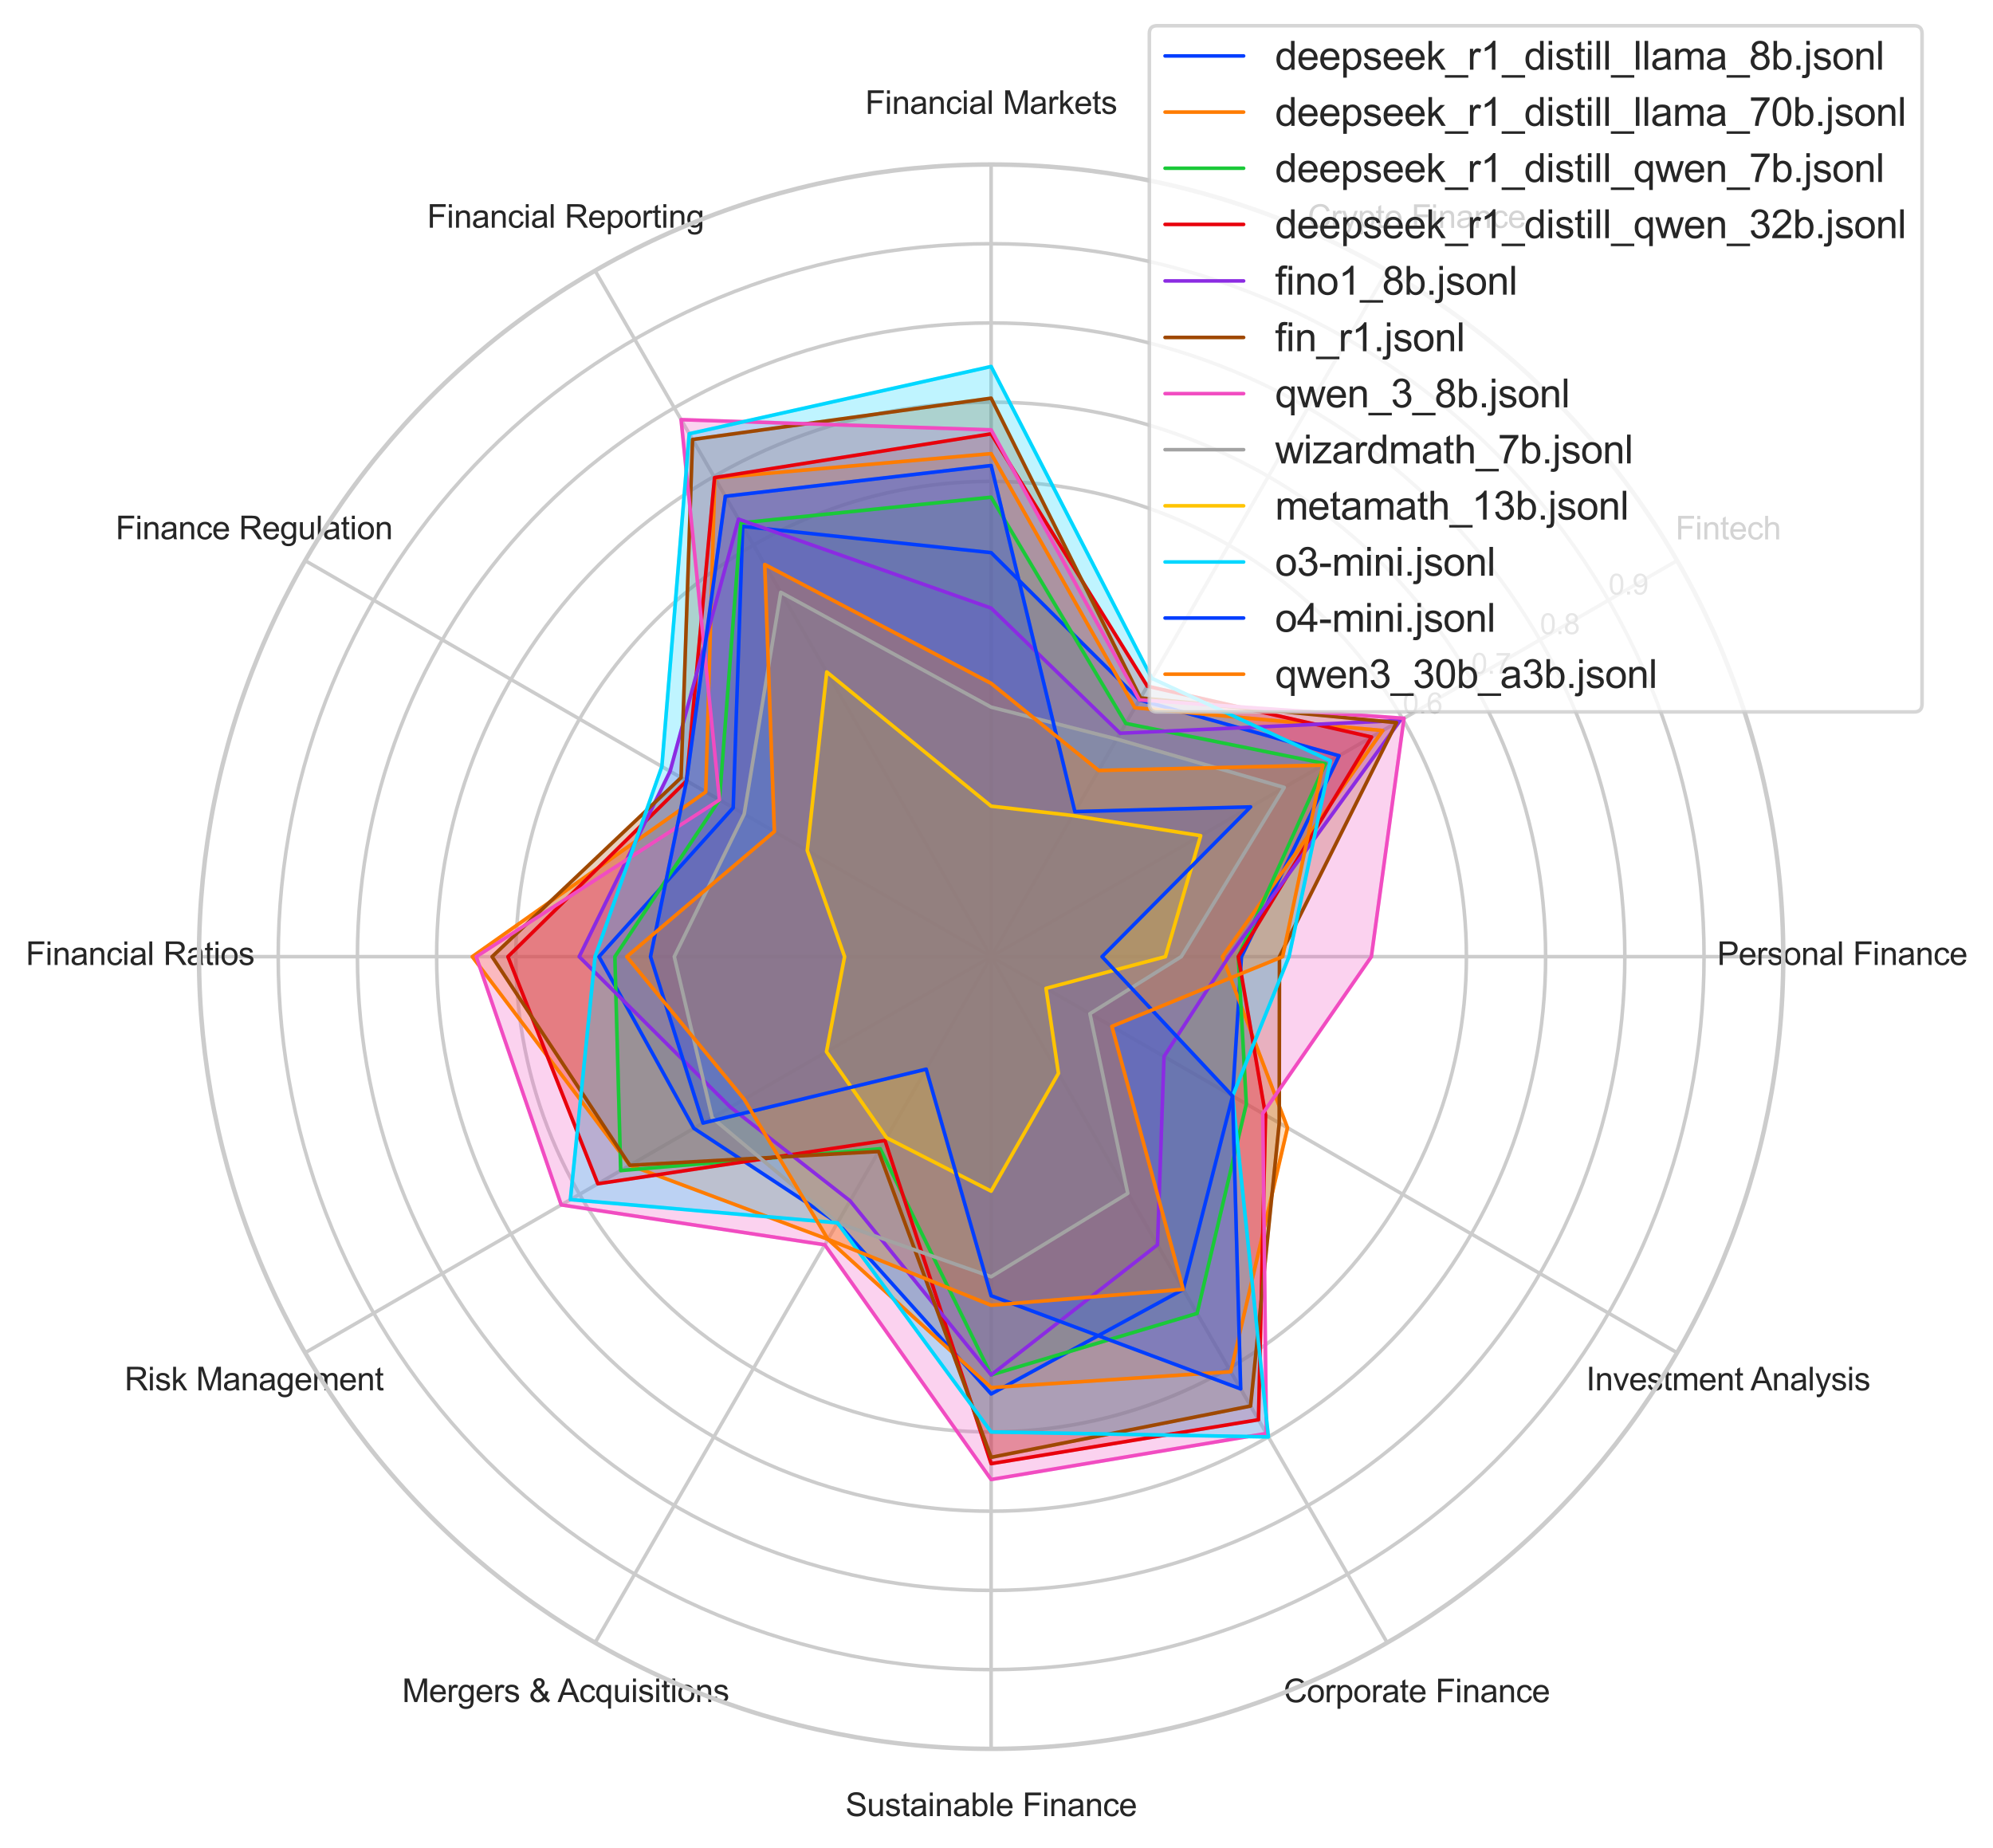 <?xml version="1.0" encoding="utf-8" standalone="no"?>
<!DOCTYPE svg PUBLIC "-//W3C//DTD SVG 1.1//EN"
  "http://www.w3.org/Graphics/SVG/1.1/DTD/svg11.dtd">
<svg xmlns:xlink="http://www.w3.org/1999/xlink" width="557.95pt" height="517.387pt" viewBox="0 0 557.95 517.387" xmlns="http://www.w3.org/2000/svg" version="1.1">
 <defs>
  <style type="text/css">*{stroke-linejoin: round; stroke-linecap: butt}</style>
 </defs>
 <g id="figure_1">
  <g id="patch_1">
   <path d="M 0 517.387 
L 557.95 517.387 
L 557.95 0 
L 0 0 
z
" style="fill: #ffffff"/>
  </g>
  <g id="axes_1">
   <g id="patch_2">
    <path d="M 499.233 267.812 
C 499.233 238.691 493.496 209.853 482.352 182.948 
C 471.208 156.044 454.872 131.596 434.281 111.004 
C 413.689 90.412 389.241 74.077 362.336 62.932 
C 335.432 51.788 306.594 46.052 277.473 46.052 
C 248.351 46.052 219.513 51.788 192.609 62.932 
C 165.704 74.077 141.256 90.412 120.665 111.004 
C 100.073 131.596 83.737 156.044 72.593 182.948 
C 61.449 209.853 55.713 238.691 55.713 267.812 
C 55.713 296.933 61.449 325.771 72.593 352.676 
C 83.737 379.58 100.073 404.028 120.665 424.62 
C 141.256 445.212 165.704 461.547 192.609 472.692 
C 219.513 483.836 248.351 489.572 277.473 489.572 
C 306.594 489.572 335.432 483.836 362.336 472.692 
C 389.241 461.547 413.689 445.212 434.281 424.62 
C 454.872 404.028 471.208 379.58 482.352 352.676 
C 493.496 325.771 499.233 296.933 499.233 267.812 
M 277.473 267.812 
C 277.473 267.812 277.473 267.812 277.473 267.812 
C 277.473 267.812 277.473 267.812 277.473 267.812 
C 277.473 267.812 277.473 267.812 277.473 267.812 
C 277.473 267.812 277.473 267.812 277.473 267.812 
C 277.473 267.812 277.473 267.812 277.473 267.812 
C 277.473 267.812 277.473 267.812 277.473 267.812 
C 277.473 267.812 277.473 267.812 277.473 267.812 
C 277.473 267.812 277.473 267.812 277.473 267.812 
C 277.473 267.812 277.473 267.812 277.473 267.812 
C 277.473 267.812 277.473 267.812 277.473 267.812 
C 277.473 267.812 277.473 267.812 277.473 267.812 
C 277.473 267.812 277.473 267.812 277.473 267.812 
C 277.473 267.812 277.473 267.812 277.473 267.812 
C 277.473 267.812 277.473 267.812 277.473 267.812 
C 277.473 267.812 277.473 267.812 277.473 267.812 
C 277.473 267.812 277.473 267.812 277.473 267.812 
z
" style="fill: #ffffff"/>
   </g>
   <g id="matplotlib.axis_1">
    <g id="xtick_1">
     <g id="line2d_1">
      <path d="M 277.473 267.812 
L 499.233 267.812 
" clip-path="url(#p15553973a0)" style="fill: none; stroke: #cccccc; stroke-linecap: round"/>
     </g>
     <g id="text_1">
      <!-- Personal Finance -->
      <g style="fill: #262626" transform="translate(480.715 270.139) scale(0.09 -0.09)">
       <defs>
        <path id="ArialMT-50" d="M 494 0 
L 494 4581 
L 2222 4581 
Q 2678 4581 2919 4538 
Q 3256 4481 3484 4323 
Q 3713 4166 3852 3881 
Q 3991 3597 3991 3256 
Q 3991 2672 3619 2267 
Q 3247 1863 2275 1863 
L 1100 1863 
L 1100 0 
L 494 0 
z
M 1100 2403 
L 2284 2403 
Q 2872 2403 3119 2622 
Q 3366 2841 3366 3238 
Q 3366 3525 3220 3729 
Q 3075 3934 2838 4000 
Q 2684 4041 2272 4041 
L 1100 4041 
L 1100 2403 
z
" transform="scale(0.016)"/>
        <path id="ArialMT-65" d="M 2694 1069 
L 3275 997 
Q 3138 488 2766 206 
Q 2394 -75 1816 -75 
Q 1088 -75 661 373 
Q 234 822 234 1631 
Q 234 2469 665 2931 
Q 1097 3394 1784 3394 
Q 2450 3394 2872 2941 
Q 3294 2488 3294 1666 
Q 3294 1616 3291 1516 
L 816 1516 
Q 847 969 1125 678 
Q 1403 388 1819 388 
Q 2128 388 2347 550 
Q 2566 713 2694 1069 
z
M 847 1978 
L 2700 1978 
Q 2663 2397 2488 2606 
Q 2219 2931 1791 2931 
Q 1403 2931 1139 2672 
Q 875 2413 847 1978 
z
" transform="scale(0.016)"/>
        <path id="ArialMT-72" d="M 416 0 
L 416 3319 
L 922 3319 
L 922 2816 
Q 1116 3169 1280 3281 
Q 1444 3394 1641 3394 
Q 1925 3394 2219 3213 
L 2025 2691 
Q 1819 2813 1613 2813 
Q 1428 2813 1281 2702 
Q 1134 2591 1072 2394 
Q 978 2094 978 1738 
L 978 0 
L 416 0 
z
" transform="scale(0.016)"/>
        <path id="ArialMT-73" d="M 197 991 
L 753 1078 
Q 800 744 1014 566 
Q 1228 388 1613 388 
Q 2000 388 2187 545 
Q 2375 703 2375 916 
Q 2375 1106 2209 1216 
Q 2094 1291 1634 1406 
Q 1016 1563 777 1677 
Q 538 1791 414 1992 
Q 291 2194 291 2438 
Q 291 2659 392 2848 
Q 494 3038 669 3163 
Q 800 3259 1026 3326 
Q 1253 3394 1513 3394 
Q 1903 3394 2198 3281 
Q 2494 3169 2634 2976 
Q 2775 2784 2828 2463 
L 2278 2388 
Q 2241 2644 2061 2787 
Q 1881 2931 1553 2931 
Q 1166 2931 1000 2803 
Q 834 2675 834 2503 
Q 834 2394 903 2306 
Q 972 2216 1119 2156 
Q 1203 2125 1616 2013 
Q 2213 1853 2448 1751 
Q 2684 1650 2818 1456 
Q 2953 1263 2953 975 
Q 2953 694 2789 445 
Q 2625 197 2315 61 
Q 2006 -75 1616 -75 
Q 969 -75 630 194 
Q 291 463 197 991 
z
" transform="scale(0.016)"/>
        <path id="ArialMT-6f" d="M 213 1659 
Q 213 2581 725 3025 
Q 1153 3394 1769 3394 
Q 2453 3394 2887 2945 
Q 3322 2497 3322 1706 
Q 3322 1066 3130 698 
Q 2938 331 2570 128 
Q 2203 -75 1769 -75 
Q 1072 -75 642 372 
Q 213 819 213 1659 
z
M 791 1659 
Q 791 1022 1069 705 
Q 1347 388 1769 388 
Q 2188 388 2466 706 
Q 2744 1025 2744 1678 
Q 2744 2294 2464 2611 
Q 2184 2928 1769 2928 
Q 1347 2928 1069 2612 
Q 791 2297 791 1659 
z
" transform="scale(0.016)"/>
        <path id="ArialMT-6e" d="M 422 0 
L 422 3319 
L 928 3319 
L 928 2847 
Q 1294 3394 1984 3394 
Q 2284 3394 2536 3286 
Q 2788 3178 2913 3003 
Q 3038 2828 3088 2588 
Q 3119 2431 3119 2041 
L 3119 0 
L 2556 0 
L 2556 2019 
Q 2556 2363 2490 2533 
Q 2425 2703 2258 2804 
Q 2091 2906 1866 2906 
Q 1506 2906 1245 2678 
Q 984 2450 984 1813 
L 984 0 
L 422 0 
z
" transform="scale(0.016)"/>
        <path id="ArialMT-61" d="M 2588 409 
Q 2275 144 1986 34 
Q 1697 -75 1366 -75 
Q 819 -75 525 192 
Q 231 459 231 875 
Q 231 1119 342 1320 
Q 453 1522 633 1644 
Q 813 1766 1038 1828 
Q 1203 1872 1538 1913 
Q 2219 1994 2541 2106 
Q 2544 2222 2544 2253 
Q 2544 2597 2384 2738 
Q 2169 2928 1744 2928 
Q 1347 2928 1158 2789 
Q 969 2650 878 2297 
L 328 2372 
Q 403 2725 575 2942 
Q 747 3159 1072 3276 
Q 1397 3394 1825 3394 
Q 2250 3394 2515 3294 
Q 2781 3194 2906 3042 
Q 3031 2891 3081 2659 
Q 3109 2516 3109 2141 
L 3109 1391 
Q 3109 606 3145 398 
Q 3181 191 3288 0 
L 2700 0 
Q 2613 175 2588 409 
z
M 2541 1666 
Q 2234 1541 1622 1453 
Q 1275 1403 1131 1340 
Q 988 1278 909 1158 
Q 831 1038 831 891 
Q 831 666 1001 516 
Q 1172 366 1500 366 
Q 1825 366 2078 508 
Q 2331 650 2450 897 
Q 2541 1088 2541 1459 
L 2541 1666 
z
" transform="scale(0.016)"/>
        <path id="ArialMT-6c" d="M 409 0 
L 409 4581 
L 972 4581 
L 972 0 
L 409 0 
z
" transform="scale(0.016)"/>
        <path id="ArialMT-20" transform="scale(0.016)"/>
        <path id="ArialMT-46" d="M 525 0 
L 525 4581 
L 3616 4581 
L 3616 4041 
L 1131 4041 
L 1131 2622 
L 3281 2622 
L 3281 2081 
L 1131 2081 
L 1131 0 
L 525 0 
z
" transform="scale(0.016)"/>
        <path id="ArialMT-69" d="M 425 3934 
L 425 4581 
L 988 4581 
L 988 3934 
L 425 3934 
z
M 425 0 
L 425 3319 
L 988 3319 
L 988 0 
L 425 0 
z
" transform="scale(0.016)"/>
        <path id="ArialMT-63" d="M 2588 1216 
L 3141 1144 
Q 3050 572 2676 248 
Q 2303 -75 1759 -75 
Q 1078 -75 664 370 
Q 250 816 250 1647 
Q 250 2184 428 2587 
Q 606 2991 970 3192 
Q 1334 3394 1763 3394 
Q 2303 3394 2647 3120 
Q 2991 2847 3088 2344 
L 2541 2259 
Q 2463 2594 2264 2762 
Q 2066 2931 1784 2931 
Q 1359 2931 1093 2626 
Q 828 2322 828 1663 
Q 828 994 1084 691 
Q 1341 388 1753 388 
Q 2084 388 2306 591 
Q 2528 794 2588 1216 
z
" transform="scale(0.016)"/>
       </defs>
       <use xlink:href="#ArialMT-50"/>
       <use xlink:href="#ArialMT-65" transform="translate(66.699 0)"/>
       <use xlink:href="#ArialMT-72" transform="translate(122.314 0)"/>
       <use xlink:href="#ArialMT-73" transform="translate(155.615 0)"/>
       <use xlink:href="#ArialMT-6f" transform="translate(205.615 0)"/>
       <use xlink:href="#ArialMT-6e" transform="translate(261.23 0)"/>
       <use xlink:href="#ArialMT-61" transform="translate(316.846 0)"/>
       <use xlink:href="#ArialMT-6c" transform="translate(372.461 0)"/>
       <use xlink:href="#ArialMT-20" transform="translate(394.678 0)"/>
       <use xlink:href="#ArialMT-46" transform="translate(422.461 0)"/>
       <use xlink:href="#ArialMT-69" transform="translate(483.545 0)"/>
       <use xlink:href="#ArialMT-6e" transform="translate(505.762 0)"/>
       <use xlink:href="#ArialMT-61" transform="translate(561.377 0)"/>
       <use xlink:href="#ArialMT-6e" transform="translate(616.992 0)"/>
       <use xlink:href="#ArialMT-63" transform="translate(672.607 0)"/>
       <use xlink:href="#ArialMT-65" transform="translate(722.607 0)"/>
      </g>
     </g>
    </g>
    <g id="xtick_2">
     <g id="line2d_2">
      <path d="M 277.473 267.812 
L 469.522 156.932 
" clip-path="url(#p15553973a0)" style="fill: none; stroke: #cccccc; stroke-linecap: round"/>
     </g>
     <g id="text_2">
      <!-- Fintech -->
      <g style="fill: #262626" transform="translate(469.056 151.009) scale(0.09 -0.09)">
       <defs>
        <path id="ArialMT-74" d="M 1650 503 
L 1731 6 
Q 1494 -44 1306 -44 
Q 1000 -44 831 53 
Q 663 150 594 308 
Q 525 466 525 972 
L 525 2881 
L 113 2881 
L 113 3319 
L 525 3319 
L 525 4141 
L 1084 4478 
L 1084 3319 
L 1650 3319 
L 1650 2881 
L 1084 2881 
L 1084 941 
Q 1084 700 1114 631 
Q 1144 563 1211 522 
Q 1278 481 1403 481 
Q 1497 481 1650 503 
z
" transform="scale(0.016)"/>
        <path id="ArialMT-68" d="M 422 0 
L 422 4581 
L 984 4581 
L 984 2938 
Q 1378 3394 1978 3394 
Q 2347 3394 2619 3248 
Q 2891 3103 3008 2847 
Q 3125 2591 3125 2103 
L 3125 0 
L 2563 0 
L 2563 2103 
Q 2563 2525 2380 2717 
Q 2197 2909 1863 2909 
Q 1613 2909 1392 2779 
Q 1172 2650 1078 2428 
Q 984 2206 984 1816 
L 984 0 
L 422 0 
z
" transform="scale(0.016)"/>
       </defs>
       <use xlink:href="#ArialMT-46"/>
       <use xlink:href="#ArialMT-69" transform="translate(61.084 0)"/>
       <use xlink:href="#ArialMT-6e" transform="translate(83.301 0)"/>
       <use xlink:href="#ArialMT-74" transform="translate(138.916 0)"/>
       <use xlink:href="#ArialMT-65" transform="translate(166.699 0)"/>
       <use xlink:href="#ArialMT-63" transform="translate(222.314 0)"/>
       <use xlink:href="#ArialMT-68" transform="translate(272.314 0)"/>
      </g>
     </g>
    </g>
    <g id="xtick_3">
     <g id="line2d_3">
      <path d="M 277.473 267.812 
L 388.353 75.762 
" clip-path="url(#p15553973a0)" style="fill: none; stroke: #cccccc; stroke-linecap: round"/>
     </g>
     <g id="text_3">
      <!-- Crypto Finance -->
      <g style="fill: #262626" transform="translate(366.091 63.802) scale(0.09 -0.09)">
       <defs>
        <path id="ArialMT-43" d="M 3763 1606 
L 4369 1453 
Q 4178 706 3683 314 
Q 3188 -78 2472 -78 
Q 1731 -78 1267 223 
Q 803 525 561 1097 
Q 319 1669 319 2325 
Q 319 3041 592 3573 
Q 866 4106 1370 4382 
Q 1875 4659 2481 4659 
Q 3169 4659 3637 4309 
Q 4106 3959 4291 3325 
L 3694 3184 
Q 3534 3684 3231 3912 
Q 2928 4141 2469 4141 
Q 1941 4141 1586 3887 
Q 1231 3634 1087 3207 
Q 944 2781 944 2328 
Q 944 1744 1114 1308 
Q 1284 872 1643 656 
Q 2003 441 2422 441 
Q 2931 441 3284 734 
Q 3638 1028 3763 1606 
z
" transform="scale(0.016)"/>
        <path id="ArialMT-79" d="M 397 -1278 
L 334 -750 
Q 519 -800 656 -800 
Q 844 -800 956 -737 
Q 1069 -675 1141 -563 
Q 1194 -478 1313 -144 
Q 1328 -97 1363 -6 
L 103 3319 
L 709 3319 
L 1400 1397 
Q 1534 1031 1641 628 
Q 1738 1016 1872 1384 
L 2581 3319 
L 3144 3319 
L 1881 -56 
Q 1678 -603 1566 -809 
Q 1416 -1088 1222 -1217 
Q 1028 -1347 759 -1347 
Q 597 -1347 397 -1278 
z
" transform="scale(0.016)"/>
        <path id="ArialMT-70" d="M 422 -1272 
L 422 3319 
L 934 3319 
L 934 2888 
Q 1116 3141 1344 3267 
Q 1572 3394 1897 3394 
Q 2322 3394 2647 3175 
Q 2972 2956 3137 2557 
Q 3303 2159 3303 1684 
Q 3303 1175 3120 767 
Q 2938 359 2589 142 
Q 2241 -75 1856 -75 
Q 1575 -75 1351 44 
Q 1128 163 984 344 
L 984 -1272 
L 422 -1272 
z
M 931 1641 
Q 931 1000 1190 694 
Q 1450 388 1819 388 
Q 2194 388 2461 705 
Q 2728 1022 2728 1688 
Q 2728 2322 2467 2637 
Q 2206 2953 1844 2953 
Q 1484 2953 1207 2617 
Q 931 2281 931 1641 
z
" transform="scale(0.016)"/>
       </defs>
       <use xlink:href="#ArialMT-43"/>
       <use xlink:href="#ArialMT-72" transform="translate(72.217 0)"/>
       <use xlink:href="#ArialMT-79" transform="translate(105.518 0)"/>
       <use xlink:href="#ArialMT-70" transform="translate(155.518 0)"/>
       <use xlink:href="#ArialMT-74" transform="translate(211.133 0)"/>
       <use xlink:href="#ArialMT-6f" transform="translate(238.916 0)"/>
       <use xlink:href="#ArialMT-20" transform="translate(294.531 0)"/>
       <use xlink:href="#ArialMT-46" transform="translate(322.314 0)"/>
       <use xlink:href="#ArialMT-69" transform="translate(383.398 0)"/>
       <use xlink:href="#ArialMT-6e" transform="translate(405.615 0)"/>
       <use xlink:href="#ArialMT-61" transform="translate(461.23 0)"/>
       <use xlink:href="#ArialMT-6e" transform="translate(516.846 0)"/>
       <use xlink:href="#ArialMT-63" transform="translate(572.461 0)"/>
       <use xlink:href="#ArialMT-65" transform="translate(622.461 0)"/>
      </g>
     </g>
    </g>
    <g id="xtick_4">
     <g id="line2d_4">
      <path d="M 277.473 267.812 
L 277.473 46.052 
" clip-path="url(#p15553973a0)" style="fill: none; stroke: #cccccc; stroke-linecap: round"/>
     </g>
     <g id="text_4">
      <!-- Financial Markets -->
      <g style="fill: #262626" transform="translate(242.213 31.879) scale(0.09 -0.09)">
       <defs>
        <path id="ArialMT-4d" d="M 475 0 
L 475 4581 
L 1388 4581 
L 2472 1338 
Q 2622 884 2691 659 
Q 2769 909 2934 1394 
L 4031 4581 
L 4847 4581 
L 4847 0 
L 4263 0 
L 4263 3834 
L 2931 0 
L 2384 0 
L 1059 3900 
L 1059 0 
L 475 0 
z
" transform="scale(0.016)"/>
        <path id="ArialMT-6b" d="M 425 0 
L 425 4581 
L 988 4581 
L 988 1969 
L 2319 3319 
L 3047 3319 
L 1778 2088 
L 3175 0 
L 2481 0 
L 1384 1697 
L 988 1316 
L 988 0 
L 425 0 
z
" transform="scale(0.016)"/>
       </defs>
       <use xlink:href="#ArialMT-46"/>
       <use xlink:href="#ArialMT-69" transform="translate(61.084 0)"/>
       <use xlink:href="#ArialMT-6e" transform="translate(83.301 0)"/>
       <use xlink:href="#ArialMT-61" transform="translate(138.916 0)"/>
       <use xlink:href="#ArialMT-6e" transform="translate(194.531 0)"/>
       <use xlink:href="#ArialMT-63" transform="translate(250.146 0)"/>
       <use xlink:href="#ArialMT-69" transform="translate(300.146 0)"/>
       <use xlink:href="#ArialMT-61" transform="translate(322.363 0)"/>
       <use xlink:href="#ArialMT-6c" transform="translate(377.979 0)"/>
       <use xlink:href="#ArialMT-20" transform="translate(400.195 0)"/>
       <use xlink:href="#ArialMT-4d" transform="translate(427.979 0)"/>
       <use xlink:href="#ArialMT-61" transform="translate(511.279 0)"/>
       <use xlink:href="#ArialMT-72" transform="translate(566.895 0)"/>
       <use xlink:href="#ArialMT-6b" transform="translate(600.195 0)"/>
       <use xlink:href="#ArialMT-65" transform="translate(650.195 0)"/>
       <use xlink:href="#ArialMT-74" transform="translate(705.811 0)"/>
       <use xlink:href="#ArialMT-73" transform="translate(733.594 0)"/>
      </g>
     </g>
    </g>
    <g id="xtick_5">
     <g id="line2d_5">
      <path d="M 277.473 267.812 
L 166.593 75.762 
" clip-path="url(#p15553973a0)" style="fill: none; stroke: #cccccc; stroke-linecap: round"/>
     </g>
     <g id="text_5">
      <!-- Financial Reporting -->
      <g style="fill: #262626" transform="translate(119.574 63.747) scale(0.09 -0.09)">
       <defs>
        <path id="ArialMT-52" d="M 503 0 
L 503 4581 
L 2534 4581 
Q 3147 4581 3465 4457 
Q 3784 4334 3975 4021 
Q 4166 3709 4166 3331 
Q 4166 2844 3850 2509 
Q 3534 2175 2875 2084 
Q 3116 1969 3241 1856 
Q 3506 1613 3744 1247 
L 4541 0 
L 3778 0 
L 3172 953 
Q 2906 1366 2734 1584 
Q 2563 1803 2427 1890 
Q 2291 1978 2150 2013 
Q 2047 2034 1813 2034 
L 1109 2034 
L 1109 0 
L 503 0 
z
M 1109 2559 
L 2413 2559 
Q 2828 2559 3062 2645 
Q 3297 2731 3419 2920 
Q 3541 3109 3541 3331 
Q 3541 3656 3305 3865 
Q 3069 4075 2559 4075 
L 1109 4075 
L 1109 2559 
z
" transform="scale(0.016)"/>
        <path id="ArialMT-67" d="M 319 -275 
L 866 -356 
Q 900 -609 1056 -725 
Q 1266 -881 1628 -881 
Q 2019 -881 2231 -725 
Q 2444 -569 2519 -288 
Q 2563 -116 2559 434 
Q 2191 0 1641 0 
Q 956 0 581 494 
Q 206 988 206 1678 
Q 206 2153 378 2554 
Q 550 2956 876 3175 
Q 1203 3394 1644 3394 
Q 2231 3394 2613 2919 
L 2613 3319 
L 3131 3319 
L 3131 450 
Q 3131 -325 2973 -648 
Q 2816 -972 2473 -1159 
Q 2131 -1347 1631 -1347 
Q 1038 -1347 672 -1080 
Q 306 -813 319 -275 
z
M 784 1719 
Q 784 1066 1043 766 
Q 1303 466 1694 466 
Q 2081 466 2343 764 
Q 2606 1063 2606 1700 
Q 2606 2309 2336 2618 
Q 2066 2928 1684 2928 
Q 1309 2928 1046 2623 
Q 784 2319 784 1719 
z
" transform="scale(0.016)"/>
       </defs>
       <use xlink:href="#ArialMT-46"/>
       <use xlink:href="#ArialMT-69" transform="translate(61.084 0)"/>
       <use xlink:href="#ArialMT-6e" transform="translate(83.301 0)"/>
       <use xlink:href="#ArialMT-61" transform="translate(138.916 0)"/>
       <use xlink:href="#ArialMT-6e" transform="translate(194.531 0)"/>
       <use xlink:href="#ArialMT-63" transform="translate(250.146 0)"/>
       <use xlink:href="#ArialMT-69" transform="translate(300.146 0)"/>
       <use xlink:href="#ArialMT-61" transform="translate(322.363 0)"/>
       <use xlink:href="#ArialMT-6c" transform="translate(377.979 0)"/>
       <use xlink:href="#ArialMT-20" transform="translate(400.195 0)"/>
       <use xlink:href="#ArialMT-52" transform="translate(427.979 0)"/>
       <use xlink:href="#ArialMT-65" transform="translate(500.195 0)"/>
       <use xlink:href="#ArialMT-70" transform="translate(555.811 0)"/>
       <use xlink:href="#ArialMT-6f" transform="translate(611.426 0)"/>
       <use xlink:href="#ArialMT-72" transform="translate(667.041 0)"/>
       <use xlink:href="#ArialMT-74" transform="translate(700.342 0)"/>
       <use xlink:href="#ArialMT-69" transform="translate(728.125 0)"/>
       <use xlink:href="#ArialMT-6e" transform="translate(750.342 0)"/>
       <use xlink:href="#ArialMT-67" transform="translate(805.957 0)"/>
      </g>
     </g>
    </g>
    <g id="xtick_6">
     <g id="line2d_6">
      <path d="M 277.473 267.812 
L 85.423 156.932 
" clip-path="url(#p15553973a0)" style="fill: none; stroke: #cccccc; stroke-linecap: round"/>
     </g>
     <g id="text_6">
      <!-- Finance Regulation -->
      <g style="fill: #262626" transform="translate(32.361 150.956) scale(0.09 -0.09)">
       <defs>
        <path id="ArialMT-75" d="M 2597 0 
L 2597 488 
Q 2209 -75 1544 -75 
Q 1250 -75 995 37 
Q 741 150 617 320 
Q 494 491 444 738 
Q 409 903 409 1263 
L 409 3319 
L 972 3319 
L 972 1478 
Q 972 1038 1006 884 
Q 1059 663 1231 536 
Q 1403 409 1656 409 
Q 1909 409 2131 539 
Q 2353 669 2445 892 
Q 2538 1116 2538 1541 
L 2538 3319 
L 3100 3319 
L 3100 0 
L 2597 0 
z
" transform="scale(0.016)"/>
       </defs>
       <use xlink:href="#ArialMT-46"/>
       <use xlink:href="#ArialMT-69" transform="translate(61.084 0)"/>
       <use xlink:href="#ArialMT-6e" transform="translate(83.301 0)"/>
       <use xlink:href="#ArialMT-61" transform="translate(138.916 0)"/>
       <use xlink:href="#ArialMT-6e" transform="translate(194.531 0)"/>
       <use xlink:href="#ArialMT-63" transform="translate(250.146 0)"/>
       <use xlink:href="#ArialMT-65" transform="translate(300.146 0)"/>
       <use xlink:href="#ArialMT-20" transform="translate(355.762 0)"/>
       <use xlink:href="#ArialMT-52" transform="translate(383.545 0)"/>
       <use xlink:href="#ArialMT-65" transform="translate(455.762 0)"/>
       <use xlink:href="#ArialMT-67" transform="translate(511.377 0)"/>
       <use xlink:href="#ArialMT-75" transform="translate(566.992 0)"/>
       <use xlink:href="#ArialMT-6c" transform="translate(622.607 0)"/>
       <use xlink:href="#ArialMT-61" transform="translate(644.824 0)"/>
       <use xlink:href="#ArialMT-74" transform="translate(700.439 0)"/>
       <use xlink:href="#ArialMT-69" transform="translate(728.223 0)"/>
       <use xlink:href="#ArialMT-6f" transform="translate(750.439 0)"/>
       <use xlink:href="#ArialMT-6e" transform="translate(806.055 0)"/>
      </g>
     </g>
    </g>
    <g id="xtick_7">
     <g id="line2d_7">
      <path d="M 277.473 267.812 
L 55.713 267.812 
" clip-path="url(#p15553973a0)" style="fill: none; stroke: #cccccc; stroke-linecap: round"/>
     </g>
     <g id="text_7">
      <!-- Financial Ratios -->
      <g style="fill: #262626" transform="translate(7.2 270.139) scale(0.09 -0.09)">
       <use xlink:href="#ArialMT-46"/>
       <use xlink:href="#ArialMT-69" transform="translate(61.084 0)"/>
       <use xlink:href="#ArialMT-6e" transform="translate(83.301 0)"/>
       <use xlink:href="#ArialMT-61" transform="translate(138.916 0)"/>
       <use xlink:href="#ArialMT-6e" transform="translate(194.531 0)"/>
       <use xlink:href="#ArialMT-63" transform="translate(250.146 0)"/>
       <use xlink:href="#ArialMT-69" transform="translate(300.146 0)"/>
       <use xlink:href="#ArialMT-61" transform="translate(322.363 0)"/>
       <use xlink:href="#ArialMT-6c" transform="translate(377.979 0)"/>
       <use xlink:href="#ArialMT-20" transform="translate(400.195 0)"/>
       <use xlink:href="#ArialMT-52" transform="translate(427.979 0)"/>
       <use xlink:href="#ArialMT-61" transform="translate(500.195 0)"/>
       <use xlink:href="#ArialMT-74" transform="translate(555.811 0)"/>
       <use xlink:href="#ArialMT-69" transform="translate(583.594 0)"/>
       <use xlink:href="#ArialMT-6f" transform="translate(605.811 0)"/>
       <use xlink:href="#ArialMT-73" transform="translate(661.426 0)"/>
      </g>
     </g>
    </g>
    <g id="xtick_8">
     <g id="line2d_8">
      <path d="M 277.473 267.812 
L 85.423 378.692 
" clip-path="url(#p15553973a0)" style="fill: none; stroke: #cccccc; stroke-linecap: round"/>
     </g>
     <g id="text_8">
      <!-- Risk Management -->
      <g style="fill: #262626" transform="translate(34.87 389.216) scale(0.09 -0.09)">
       <defs>
        <path id="ArialMT-6d" d="M 422 0 
L 422 3319 
L 925 3319 
L 925 2853 
Q 1081 3097 1340 3245 
Q 1600 3394 1931 3394 
Q 2300 3394 2536 3241 
Q 2772 3088 2869 2813 
Q 3263 3394 3894 3394 
Q 4388 3394 4653 3120 
Q 4919 2847 4919 2278 
L 4919 0 
L 4359 0 
L 4359 2091 
Q 4359 2428 4304 2576 
Q 4250 2725 4106 2815 
Q 3963 2906 3769 2906 
Q 3419 2906 3187 2673 
Q 2956 2441 2956 1928 
L 2956 0 
L 2394 0 
L 2394 2156 
Q 2394 2531 2256 2718 
Q 2119 2906 1806 2906 
Q 1569 2906 1367 2781 
Q 1166 2656 1075 2415 
Q 984 2175 984 1722 
L 984 0 
L 422 0 
z
" transform="scale(0.016)"/>
       </defs>
       <use xlink:href="#ArialMT-52"/>
       <use xlink:href="#ArialMT-69" transform="translate(72.217 0)"/>
       <use xlink:href="#ArialMT-73" transform="translate(94.434 0)"/>
       <use xlink:href="#ArialMT-6b" transform="translate(144.434 0)"/>
       <use xlink:href="#ArialMT-20" transform="translate(194.434 0)"/>
       <use xlink:href="#ArialMT-4d" transform="translate(222.217 0)"/>
       <use xlink:href="#ArialMT-61" transform="translate(305.518 0)"/>
       <use xlink:href="#ArialMT-6e" transform="translate(361.133 0)"/>
       <use xlink:href="#ArialMT-61" transform="translate(416.748 0)"/>
       <use xlink:href="#ArialMT-67" transform="translate(472.363 0)"/>
       <use xlink:href="#ArialMT-65" transform="translate(527.979 0)"/>
       <use xlink:href="#ArialMT-6d" transform="translate(583.594 0)"/>
       <use xlink:href="#ArialMT-65" transform="translate(666.895 0)"/>
       <use xlink:href="#ArialMT-6e" transform="translate(722.51 0)"/>
       <use xlink:href="#ArialMT-74" transform="translate(778.125 0)"/>
      </g>
     </g>
    </g>
    <g id="xtick_9">
     <g id="line2d_9">
      <path d="M 277.473 267.812 
L 166.593 459.862 
" clip-path="url(#p15553973a0)" style="fill: none; stroke: #cccccc; stroke-linecap: round"/>
     </g>
     <g id="text_9">
      <!-- Mergers &amp; Acquisitions -->
      <g style="fill: #262626" transform="translate(112.575 476.48) scale(0.09 -0.09)">
       <defs>
        <path id="ArialMT-26" d="M 3041 541 
Q 2763 231 2434 76 
Q 2106 -78 1725 -78 
Q 1022 -78 609 397 
Q 275 784 275 1263 
Q 275 1688 548 2030 
Q 822 2372 1366 2631 
Q 1056 2988 953 3209 
Q 850 3431 850 3638 
Q 850 4050 1173 4354 
Q 1497 4659 1988 4659 
Q 2456 4659 2754 4371 
Q 3053 4084 3053 3681 
Q 3053 3028 2188 2566 
L 3009 1519 
Q 3150 1794 3228 2156 
L 3813 2031 
Q 3663 1431 3406 1044 
Q 3722 625 4122 341 
L 3744 -106 
Q 3403 113 3041 541 
z
M 1897 2928 
Q 2263 3144 2370 3306 
Q 2478 3469 2478 3666 
Q 2478 3900 2329 4048 
Q 2181 4197 1959 4197 
Q 1731 4197 1579 4050 
Q 1428 3903 1428 3691 
Q 1428 3584 1483 3467 
Q 1538 3350 1647 3219 
L 1897 2928 
z
M 2688 984 
L 1656 2263 
Q 1200 1991 1040 1758 
Q 881 1525 881 1297 
Q 881 1019 1103 719 
Q 1325 419 1731 419 
Q 1984 419 2254 576 
Q 2525 734 2688 984 
z
" transform="scale(0.016)"/>
        <path id="ArialMT-41" d="M -9 0 
L 1750 4581 
L 2403 4581 
L 4278 0 
L 3588 0 
L 3053 1388 
L 1138 1388 
L 634 0 
L -9 0 
z
M 1313 1881 
L 2866 1881 
L 2388 3150 
Q 2169 3728 2063 4100 
Q 1975 3659 1816 3225 
L 1313 1881 
z
" transform="scale(0.016)"/>
        <path id="ArialMT-71" d="M 2538 -1272 
L 2538 353 
Q 2406 169 2170 47 
Q 1934 -75 1669 -75 
Q 1078 -75 651 397 
Q 225 869 225 1691 
Q 225 2191 398 2587 
Q 572 2984 901 3189 
Q 1231 3394 1625 3394 
Q 2241 3394 2594 2875 
L 2594 3319 
L 3100 3319 
L 3100 -1272 
L 2538 -1272 
z
M 803 1669 
Q 803 1028 1072 708 
Q 1341 388 1716 388 
Q 2075 388 2334 692 
Q 2594 997 2594 1619 
Q 2594 2281 2320 2615 
Q 2047 2950 1678 2950 
Q 1313 2950 1058 2639 
Q 803 2328 803 1669 
z
" transform="scale(0.016)"/>
       </defs>
       <use xlink:href="#ArialMT-4d"/>
       <use xlink:href="#ArialMT-65" transform="translate(83.301 0)"/>
       <use xlink:href="#ArialMT-72" transform="translate(138.916 0)"/>
       <use xlink:href="#ArialMT-67" transform="translate(172.217 0)"/>
       <use xlink:href="#ArialMT-65" transform="translate(227.832 0)"/>
       <use xlink:href="#ArialMT-72" transform="translate(283.447 0)"/>
       <use xlink:href="#ArialMT-73" transform="translate(316.748 0)"/>
       <use xlink:href="#ArialMT-20" transform="translate(366.748 0)"/>
       <use xlink:href="#ArialMT-26" transform="translate(394.531 0)"/>
       <use xlink:href="#ArialMT-20" transform="translate(461.23 0)"/>
       <use xlink:href="#ArialMT-41" transform="translate(483.514 0)"/>
       <use xlink:href="#ArialMT-63" transform="translate(550.213 0)"/>
       <use xlink:href="#ArialMT-71" transform="translate(600.213 0)"/>
       <use xlink:href="#ArialMT-75" transform="translate(655.828 0)"/>
       <use xlink:href="#ArialMT-69" transform="translate(711.443 0)"/>
       <use xlink:href="#ArialMT-73" transform="translate(733.66 0)"/>
       <use xlink:href="#ArialMT-69" transform="translate(783.66 0)"/>
       <use xlink:href="#ArialMT-74" transform="translate(805.877 0)"/>
       <use xlink:href="#ArialMT-69" transform="translate(833.66 0)"/>
       <use xlink:href="#ArialMT-6f" transform="translate(855.877 0)"/>
       <use xlink:href="#ArialMT-6e" transform="translate(911.492 0)"/>
       <use xlink:href="#ArialMT-73" transform="translate(967.107 0)"/>
      </g>
     </g>
    </g>
    <g id="xtick_10">
     <g id="line2d_10">
      <path d="M 277.473 267.812 
L 277.473 489.572 
" clip-path="url(#p15553973a0)" style="fill: none; stroke: #cccccc; stroke-linecap: round"/>
     </g>
     <g id="text_10">
      <!-- Sustainable Finance -->
      <g style="fill: #262626" transform="translate(236.698 508.399) scale(0.09 -0.09)">
       <defs>
        <path id="ArialMT-53" d="M 288 1472 
L 859 1522 
Q 900 1178 1048 958 
Q 1197 738 1509 602 
Q 1822 466 2213 466 
Q 2559 466 2825 569 
Q 3091 672 3220 851 
Q 3350 1031 3350 1244 
Q 3350 1459 3225 1620 
Q 3100 1781 2813 1891 
Q 2628 1963 1997 2114 
Q 1366 2266 1113 2400 
Q 784 2572 623 2826 
Q 463 3081 463 3397 
Q 463 3744 659 4045 
Q 856 4347 1234 4503 
Q 1613 4659 2075 4659 
Q 2584 4659 2973 4495 
Q 3363 4331 3572 4012 
Q 3781 3694 3797 3291 
L 3216 3247 
Q 3169 3681 2898 3903 
Q 2628 4125 2100 4125 
Q 1550 4125 1298 3923 
Q 1047 3722 1047 3438 
Q 1047 3191 1225 3031 
Q 1400 2872 2139 2705 
Q 2878 2538 3153 2413 
Q 3553 2228 3743 1945 
Q 3934 1663 3934 1294 
Q 3934 928 3725 604 
Q 3516 281 3123 101 
Q 2731 -78 2241 -78 
Q 1619 -78 1198 103 
Q 778 284 539 648 
Q 300 1013 288 1472 
z
" transform="scale(0.016)"/>
        <path id="ArialMT-62" d="M 941 0 
L 419 0 
L 419 4581 
L 981 4581 
L 981 2947 
Q 1338 3394 1891 3394 
Q 2197 3394 2470 3270 
Q 2744 3147 2920 2923 
Q 3097 2700 3197 2384 
Q 3297 2069 3297 1709 
Q 3297 856 2875 390 
Q 2453 -75 1863 -75 
Q 1275 -75 941 416 
L 941 0 
z
M 934 1684 
Q 934 1088 1097 822 
Q 1363 388 1816 388 
Q 2184 388 2453 708 
Q 2722 1028 2722 1663 
Q 2722 2313 2464 2622 
Q 2206 2931 1841 2931 
Q 1472 2931 1203 2611 
Q 934 2291 934 1684 
z
" transform="scale(0.016)"/>
       </defs>
       <use xlink:href="#ArialMT-53"/>
       <use xlink:href="#ArialMT-75" transform="translate(66.699 0)"/>
       <use xlink:href="#ArialMT-73" transform="translate(122.314 0)"/>
       <use xlink:href="#ArialMT-74" transform="translate(172.314 0)"/>
       <use xlink:href="#ArialMT-61" transform="translate(200.098 0)"/>
       <use xlink:href="#ArialMT-69" transform="translate(255.713 0)"/>
       <use xlink:href="#ArialMT-6e" transform="translate(277.93 0)"/>
       <use xlink:href="#ArialMT-61" transform="translate(333.545 0)"/>
       <use xlink:href="#ArialMT-62" transform="translate(389.16 0)"/>
       <use xlink:href="#ArialMT-6c" transform="translate(444.775 0)"/>
       <use xlink:href="#ArialMT-65" transform="translate(466.992 0)"/>
       <use xlink:href="#ArialMT-20" transform="translate(522.607 0)"/>
       <use xlink:href="#ArialMT-46" transform="translate(550.391 0)"/>
       <use xlink:href="#ArialMT-69" transform="translate(611.475 0)"/>
       <use xlink:href="#ArialMT-6e" transform="translate(633.691 0)"/>
       <use xlink:href="#ArialMT-61" transform="translate(689.307 0)"/>
       <use xlink:href="#ArialMT-6e" transform="translate(744.922 0)"/>
       <use xlink:href="#ArialMT-63" transform="translate(800.537 0)"/>
       <use xlink:href="#ArialMT-65" transform="translate(850.537 0)"/>
      </g>
     </g>
    </g>
    <g id="xtick_11">
     <g id="line2d_11">
      <path d="M 277.473 267.812 
L 388.353 459.862 
" clip-path="url(#p15553973a0)" style="fill: none; stroke: #cccccc; stroke-linecap: round"/>
     </g>
     <g id="text_11">
      <!-- Corporate Finance -->
      <g style="fill: #262626" transform="translate(359.336 476.533) scale(0.09 -0.09)">
       <use xlink:href="#ArialMT-43"/>
       <use xlink:href="#ArialMT-6f" transform="translate(72.217 0)"/>
       <use xlink:href="#ArialMT-72" transform="translate(127.832 0)"/>
       <use xlink:href="#ArialMT-70" transform="translate(161.133 0)"/>
       <use xlink:href="#ArialMT-6f" transform="translate(216.748 0)"/>
       <use xlink:href="#ArialMT-72" transform="translate(272.363 0)"/>
       <use xlink:href="#ArialMT-61" transform="translate(305.664 0)"/>
       <use xlink:href="#ArialMT-74" transform="translate(361.279 0)"/>
       <use xlink:href="#ArialMT-65" transform="translate(389.062 0)"/>
       <use xlink:href="#ArialMT-20" transform="translate(444.678 0)"/>
       <use xlink:href="#ArialMT-46" transform="translate(472.461 0)"/>
       <use xlink:href="#ArialMT-69" transform="translate(533.545 0)"/>
       <use xlink:href="#ArialMT-6e" transform="translate(555.762 0)"/>
       <use xlink:href="#ArialMT-61" transform="translate(611.377 0)"/>
       <use xlink:href="#ArialMT-6e" transform="translate(666.992 0)"/>
       <use xlink:href="#ArialMT-63" transform="translate(722.607 0)"/>
       <use xlink:href="#ArialMT-65" transform="translate(772.607 0)"/>
      </g>
     </g>
    </g>
    <g id="xtick_12">
     <g id="line2d_12">
      <path d="M 277.473 267.812 
L 469.522 378.692 
" clip-path="url(#p15553973a0)" style="fill: none; stroke: #cccccc; stroke-linecap: round"/>
     </g>
     <g id="text_12">
      <!-- Investment Analysis -->
      <g style="fill: #262626" transform="translate(444.044 389.216) scale(0.09 -0.09)">
       <defs>
        <path id="ArialMT-49" d="M 597 0 
L 597 4581 
L 1203 4581 
L 1203 0 
L 597 0 
z
" transform="scale(0.016)"/>
        <path id="ArialMT-76" d="M 1344 0 
L 81 3319 
L 675 3319 
L 1388 1331 
Q 1503 1009 1600 663 
Q 1675 925 1809 1294 
L 2547 3319 
L 3125 3319 
L 1869 0 
L 1344 0 
z
" transform="scale(0.016)"/>
       </defs>
       <use xlink:href="#ArialMT-49"/>
       <use xlink:href="#ArialMT-6e" transform="translate(27.783 0)"/>
       <use xlink:href="#ArialMT-76" transform="translate(83.398 0)"/>
       <use xlink:href="#ArialMT-65" transform="translate(133.398 0)"/>
       <use xlink:href="#ArialMT-73" transform="translate(189.014 0)"/>
       <use xlink:href="#ArialMT-74" transform="translate(239.014 0)"/>
       <use xlink:href="#ArialMT-6d" transform="translate(266.797 0)"/>
       <use xlink:href="#ArialMT-65" transform="translate(350.098 0)"/>
       <use xlink:href="#ArialMT-6e" transform="translate(405.713 0)"/>
       <use xlink:href="#ArialMT-74" transform="translate(461.328 0)"/>
       <use xlink:href="#ArialMT-20" transform="translate(489.111 0)"/>
       <use xlink:href="#ArialMT-41" transform="translate(511.395 0)"/>
       <use xlink:href="#ArialMT-6e" transform="translate(578.094 0)"/>
       <use xlink:href="#ArialMT-61" transform="translate(633.709 0)"/>
       <use xlink:href="#ArialMT-6c" transform="translate(689.324 0)"/>
       <use xlink:href="#ArialMT-79" transform="translate(711.541 0)"/>
       <use xlink:href="#ArialMT-73" transform="translate(761.541 0)"/>
       <use xlink:href="#ArialMT-69" transform="translate(811.541 0)"/>
       <use xlink:href="#ArialMT-73" transform="translate(833.758 0)"/>
      </g>
     </g>
    </g>
   </g>
   <g id="matplotlib.axis_2">
    <g id="ytick_1">
     <g id="line2d_13">
      <path d="M 410.529 267.812 
C 410.529 250.339 407.087 233.036 400.4 216.894 
C 393.714 200.751 383.912 186.082 371.557 173.727 
C 359.202 161.372 344.534 151.571 328.391 144.884 
C 312.248 138.198 294.945 134.756 277.473 134.756 
C 260 134.756 242.697 138.198 226.554 144.884 
C 210.412 151.571 195.743 161.372 183.388 173.727 
C 171.033 186.082 161.231 200.751 154.545 216.894 
C 147.858 233.036 144.417 250.339 144.417 267.812 
C 144.417 285.285 147.858 302.588 154.545 318.73 
C 161.231 334.873 171.033 349.542 183.388 361.897 
C 195.743 374.252 210.412 384.053 226.554 390.74 
C 242.697 397.426 260 400.868 277.473 400.868 
C 294.945 400.868 312.248 397.426 328.391 390.74 
C 344.534 384.053 359.202 374.252 371.557 361.897 
C 383.912 349.542 393.714 334.873 400.4 318.73 
C 407.087 302.588 410.529 285.285 410.529 267.812 
" clip-path="url(#p15553973a0)" style="fill: none; stroke: #cccccc; stroke-linecap: round"/>
     </g>
     <g id="text_13">
      <!-- 0.6 -->
      <g style="fill: #808080" transform="translate(392.702 199.694) scale(0.08 -0.08)">
       <defs>
        <path id="ArialMT-30" d="M 266 2259 
Q 266 3072 433 3567 
Q 600 4063 929 4331 
Q 1259 4600 1759 4600 
Q 2128 4600 2406 4451 
Q 2684 4303 2865 4023 
Q 3047 3744 3150 3342 
Q 3253 2941 3253 2259 
Q 3253 1453 3087 958 
Q 2922 463 2592 192 
Q 2263 -78 1759 -78 
Q 1097 -78 719 397 
Q 266 969 266 2259 
z
M 844 2259 
Q 844 1131 1108 757 
Q 1372 384 1759 384 
Q 2147 384 2411 759 
Q 2675 1134 2675 2259 
Q 2675 3391 2411 3762 
Q 2147 4134 1753 4134 
Q 1366 4134 1134 3806 
Q 844 3388 844 2259 
z
" transform="scale(0.016)"/>
        <path id="ArialMT-2e" d="M 581 0 
L 581 641 
L 1222 641 
L 1222 0 
L 581 0 
z
" transform="scale(0.016)"/>
        <path id="ArialMT-36" d="M 3184 3459 
L 2625 3416 
Q 2550 3747 2413 3897 
Q 2184 4138 1850 4138 
Q 1581 4138 1378 3988 
Q 1113 3794 959 3422 
Q 806 3050 800 2363 
Q 1003 2672 1297 2822 
Q 1591 2972 1913 2972 
Q 2475 2972 2870 2558 
Q 3266 2144 3266 1488 
Q 3266 1056 3080 686 
Q 2894 316 2569 119 
Q 2244 -78 1831 -78 
Q 1128 -78 684 439 
Q 241 956 241 2144 
Q 241 3472 731 4075 
Q 1159 4600 1884 4600 
Q 2425 4600 2770 4297 
Q 3116 3994 3184 3459 
z
M 888 1484 
Q 888 1194 1011 928 
Q 1134 663 1356 523 
Q 1578 384 1822 384 
Q 2178 384 2434 671 
Q 2691 959 2691 1453 
Q 2691 1928 2437 2201 
Q 2184 2475 1800 2475 
Q 1419 2475 1153 2201 
Q 888 1928 888 1484 
z
" transform="scale(0.016)"/>
       </defs>
       <use xlink:href="#ArialMT-30"/>
       <use xlink:href="#ArialMT-2e" transform="translate(55.615 0)"/>
       <use xlink:href="#ArialMT-36" transform="translate(83.398 0)"/>
      </g>
     </g>
    </g>
    <g id="ytick_2">
     <g id="line2d_14">
      <path d="M 432.705 267.812 
C 432.705 247.427 428.689 227.24 420.888 208.407 
C 413.087 189.574 401.652 172.461 387.238 158.046 
C 372.824 143.632 355.71 132.197 336.877 124.396 
C 318.044 116.595 297.857 112.58 277.473 112.58 
C 257.088 112.58 236.901 116.595 218.068 124.396 
C 199.235 132.197 182.121 143.632 167.707 158.046 
C 153.293 172.461 141.858 189.574 134.057 208.407 
C 126.256 227.24 122.241 247.427 122.241 267.812 
C 122.241 288.197 126.256 308.384 134.057 327.217 
C 141.858 346.05 153.293 363.163 167.707 377.578 
C 182.121 391.992 199.235 403.427 218.068 411.228 
C 236.901 419.029 257.088 423.044 277.473 423.044 
C 297.857 423.044 318.044 419.029 336.877 411.228 
C 355.71 403.427 372.824 391.992 387.238 377.578 
C 401.652 363.163 413.087 346.05 420.888 327.217 
C 428.689 308.384 432.705 288.197 432.705 267.812 
" clip-path="url(#p15553973a0)" style="fill: none; stroke: #cccccc; stroke-linecap: round"/>
     </g>
     <g id="text_14">
      <!-- 0.7 -->
      <g style="fill: #808080" transform="translate(411.907 188.606) scale(0.08 -0.08)">
       <defs>
        <path id="ArialMT-37" d="M 303 3981 
L 303 4522 
L 3269 4522 
L 3269 4084 
Q 2831 3619 2401 2847 
Q 1972 2075 1738 1259 
Q 1569 684 1522 0 
L 944 0 
Q 953 541 1156 1306 
Q 1359 2072 1739 2783 
Q 2119 3494 2547 3981 
L 303 3981 
z
" transform="scale(0.016)"/>
       </defs>
       <use xlink:href="#ArialMT-30"/>
       <use xlink:href="#ArialMT-2e" transform="translate(55.615 0)"/>
       <use xlink:href="#ArialMT-37" transform="translate(83.398 0)"/>
      </g>
     </g>
    </g>
    <g id="ytick_3">
     <g id="line2d_15">
      <path d="M 454.881 267.812 
C 454.881 244.515 450.292 221.445 441.376 199.921 
C 432.461 178.397 419.392 158.839 402.919 142.366 
C 386.446 125.892 366.887 112.824 345.364 103.908 
C 323.84 94.993 300.77 90.404 277.473 90.404 
C 254.176 90.404 231.105 94.993 209.581 103.908 
C 188.058 112.824 168.5 125.892 152.026 142.366 
C 135.553 158.839 122.484 178.397 113.569 199.921 
C 104.654 221.445 100.065 244.515 100.065 267.812 
C 100.065 291.109 104.654 314.179 113.569 335.703 
C 122.484 357.227 135.553 376.785 152.026 393.258 
C 168.5 409.732 188.058 422.8 209.581 431.716 
C 231.105 440.631 254.176 445.22 277.473 445.22 
C 300.77 445.22 323.84 440.631 345.364 431.716 
C 366.887 422.8 386.446 409.732 402.919 393.258 
C 419.392 376.785 432.461 357.227 441.376 335.703 
C 450.292 314.179 454.881 291.109 454.881 267.812 
" clip-path="url(#p15553973a0)" style="fill: none; stroke: #cccccc; stroke-linecap: round"/>
     </g>
     <g id="text_15">
      <!-- 0.8 -->
      <g style="fill: #808080" transform="translate(431.112 177.518) scale(0.08 -0.08)">
       <defs>
        <path id="ArialMT-38" d="M 1131 2484 
Q 781 2613 612 2850 
Q 444 3088 444 3419 
Q 444 3919 803 4259 
Q 1163 4600 1759 4600 
Q 2359 4600 2725 4251 
Q 3091 3903 3091 3403 
Q 3091 3084 2923 2848 
Q 2756 2613 2416 2484 
Q 2838 2347 3058 2040 
Q 3278 1734 3278 1309 
Q 3278 722 2862 322 
Q 2447 -78 1769 -78 
Q 1091 -78 675 323 
Q 259 725 259 1325 
Q 259 1772 486 2073 
Q 713 2375 1131 2484 
z
M 1019 3438 
Q 1019 3113 1228 2906 
Q 1438 2700 1772 2700 
Q 2097 2700 2305 2904 
Q 2513 3109 2513 3406 
Q 2513 3716 2298 3927 
Q 2084 4138 1766 4138 
Q 1444 4138 1231 3931 
Q 1019 3725 1019 3438 
z
M 838 1322 
Q 838 1081 952 856 
Q 1066 631 1291 507 
Q 1516 384 1775 384 
Q 2178 384 2440 643 
Q 2703 903 2703 1303 
Q 2703 1709 2433 1975 
Q 2163 2241 1756 2241 
Q 1359 2241 1098 1978 
Q 838 1716 838 1322 
z
" transform="scale(0.016)"/>
       </defs>
       <use xlink:href="#ArialMT-30"/>
       <use xlink:href="#ArialMT-2e" transform="translate(55.615 0)"/>
       <use xlink:href="#ArialMT-38" transform="translate(83.398 0)"/>
      </g>
     </g>
    </g>
    <g id="ytick_4">
     <g id="line2d_16">
      <path d="M 477.057 267.812 
C 477.057 241.603 471.894 215.649 461.864 191.435 
C 451.834 167.22 437.132 145.217 418.6 126.685 
C 400.067 108.152 378.064 93.45 353.85 83.42 
C 329.636 73.391 303.682 68.228 277.473 68.228 
C 251.263 68.228 225.309 73.391 201.095 83.42 
C 176.881 93.45 154.878 108.152 136.345 126.685 
C 117.813 145.217 103.111 167.22 93.081 191.435 
C 83.051 215.649 77.889 241.603 77.889 267.812 
C 77.889 294.021 83.051 319.975 93.081 344.189 
C 103.111 368.404 117.813 390.407 136.345 408.939 
C 154.878 427.472 176.881 442.174 201.095 452.204 
C 225.309 462.233 251.263 467.396 277.473 467.396 
C 303.682 467.396 329.636 462.233 353.85 452.204 
C 378.064 442.174 400.067 427.472 418.6 408.939 
C 437.132 390.407 451.834 368.404 461.864 344.189 
C 471.894 319.975 477.057 294.021 477.057 267.812 
" clip-path="url(#p15553973a0)" style="fill: none; stroke: #cccccc; stroke-linecap: round"/>
     </g>
     <g id="text_16">
      <!-- 0.9 -->
      <g style="fill: #808080" transform="translate(450.317 166.43) scale(0.08 -0.08)">
       <defs>
        <path id="ArialMT-39" d="M 350 1059 
L 891 1109 
Q 959 728 1153 556 
Q 1347 384 1650 384 
Q 1909 384 2104 503 
Q 2300 622 2425 820 
Q 2550 1019 2634 1356 
Q 2719 1694 2719 2044 
Q 2719 2081 2716 2156 
Q 2547 1888 2255 1720 
Q 1963 1553 1622 1553 
Q 1053 1553 659 1965 
Q 266 2378 266 3053 
Q 266 3750 677 4175 
Q 1088 4600 1706 4600 
Q 2153 4600 2523 4359 
Q 2894 4119 3086 3673 
Q 3278 3228 3278 2384 
Q 3278 1506 3087 986 
Q 2897 466 2520 194 
Q 2144 -78 1638 -78 
Q 1100 -78 759 220 
Q 419 519 350 1059 
z
M 2653 3081 
Q 2653 3566 2395 3850 
Q 2138 4134 1775 4134 
Q 1400 4134 1122 3828 
Q 844 3522 844 3034 
Q 844 2597 1108 2323 
Q 1372 2050 1759 2050 
Q 2150 2050 2401 2323 
Q 2653 2597 2653 3081 
z
" transform="scale(0.016)"/>
       </defs>
       <use xlink:href="#ArialMT-30"/>
       <use xlink:href="#ArialMT-2e" transform="translate(55.615 0)"/>
       <use xlink:href="#ArialMT-39" transform="translate(83.398 0)"/>
      </g>
     </g>
    </g>
   </g>
   <g id="patch_3">
    <path d="M 347.549 267.812 
L 374.894 211.566 
L 318.973 195.931 
L 277.473 154.714 
L 207.926 147.354 
L 205.262 226.121 
L 167.701 267.812 
L 194.251 315.86 
L 234.451 342.327 
L 277.473 390.224 
L 331.249 360.956 
L 345.074 306.842 
z
" clip-path="url(#p15553973a0)" style="fill: #023eff; opacity: 0.25; stroke: #023eff; stroke-linejoin: miter"/>
   </g>
   <g id="patch_4">
    <path d="M 342.226 267.812 
L 387.116 204.51 
L 317.706 198.125 
L 277.473 126.994 
L 200.103 133.804 
L 197.58 221.686 
L 132.22 267.812 
L 176.326 326.209 
L 231.79 346.937 
L 277.473 388.449 
L 344.555 384.002 
L 360.438 315.712 
z
" clip-path="url(#p15553973a0)" style="fill: #ff7c00; opacity: 0.25; stroke: #ff7c00; stroke-linejoin: miter"/>
   </g>
   <g id="patch_5">
    <path d="M 346.662 267.812 
L 371.053 213.783 
L 315.172 202.515 
L 277.473 139.191 
L 207.372 146.394 
L 201.421 223.904 
L 172.137 267.812 
L 173.766 327.687 
L 246.426 321.586 
L 277.473 384.901 
L 335.13 367.678 
L 348.915 309.059 
z
" clip-path="url(#p15553973a0)" style="fill: #1ac938; opacity: 0.25; stroke: #1ac938; stroke-linejoin: miter"/>
   </g>
   <g id="patch_6">
    <path d="M 346.662 267.812 
L 383.973 206.324 
L 321.191 192.09 
L 277.473 121.45 
L 200.041 133.697 
L 192.202 218.581 
L 142.199 267.812 
L 167.364 331.383 
L 247.757 319.281 
L 277.473 409.738 
L 352.317 397.446 
L 354.292 312.164 
z
" clip-path="url(#p15553973a0)" style="fill: #e8000b; opacity: 0.25; stroke: #e8000b; stroke-linejoin: miter"/>
   </g>
   <g id="patch_7">
    <path d="M 344.001 267.812 
L 392.004 201.687 
L 313.588 205.259 
L 277.473 170.238 
L 206.756 145.327 
L 187.593 215.92 
L 162.157 267.812 
L 204.494 309.946 
L 237.999 336.182 
L 277.473 384.901 
L 324.042 348.473 
L 325.869 295.754 
z
" clip-path="url(#p15553973a0)" style="fill: #8b2be2; opacity: 0.25; stroke: #8b2be2; stroke-linejoin: miter"/>
   </g>
   <g id="patch_8">
    <path d="M 358.193 267.812 
L 390.957 202.292 
L 319.29 195.382 
L 277.473 111.471 
L 193.881 123.028 
L 190.666 217.694 
L 137.764 267.812 
L 176.326 326.209 
L 245.983 322.354 
L 277.473 407.964 
L 350.099 393.605 
L 358.133 314.382 
z
" clip-path="url(#p15553973a0)" style="fill: #9f4800; opacity: 0.25; stroke: #9f4800; stroke-linejoin: miter"/>
   </g>
   <g id="patch_9">
    <path d="M 383.917 267.812 
L 393.052 201.082 
L 318.973 195.931 
L 277.473 120.342 
L 190.678 117.48 
L 201.421 223.904 
L 133.329 267.812 
L 157.121 337.297 
L 230.903 348.473 
L 277.473 414.174 
L 354.534 401.287 
L 353.524 311.72 
z
" clip-path="url(#p15553973a0)" style="fill: #f14cc1; opacity: 0.25; stroke: #f14cc1; stroke-linejoin: miter"/>
   </g>
   <g id="patch_10">
    <path d="M 330.695 267.812 
L 359.53 220.436 
L 312.637 206.905 
L 277.473 197.958 
L 218.583 165.812 
L 208.335 227.895 
L 188.769 267.812 
L 199.372 312.903 
L 234.451 342.327 
L 277.473 357.403 
L 315.726 334.069 
L 305.128 283.779 
z
" clip-path="url(#p15553973a0)" style="fill: #a3a3a3; opacity: 0.25; stroke: #a3a3a3; stroke-linejoin: miter"/>
   </g>
   <g id="patch_11">
    <path d="M 326.26 267.812 
L 336.135 233.943 
L 300.282 228.305 
L 277.473 225.678 
L 231.457 188.111 
L 226.003 238.096 
L 236.447 267.812 
L 231.381 294.423 
L 248.2 318.513 
L 277.473 333.453 
L 296.322 300.46 
L 292.837 276.682 
z
" clip-path="url(#p15553973a0)" style="fill: #ffc400; opacity: 0.25; stroke: #ffc400; stroke-linejoin: miter"/>
   </g>
   <g id="patch_12">
    <path d="M 360.854 267.812 
L 372.45 212.977 
L 322.458 189.895 
L 277.473 102.601 
L 192.957 121.427 
L 185.289 214.59 
L 166.593 267.812 
L 159.682 335.818 
L 234.451 342.327 
L 277.473 400.868 
L 355.089 402.247 
L 345.074 306.842 
z
" clip-path="url(#p15553973a0)" style="fill: #00d7ff; opacity: 0.25; stroke: #00d7ff; stroke-linejoin: miter"/>
   </g>
   <g id="patch_13">
    <path d="M 308.519 267.812 
L 350.102 225.879 
L 300.916 227.207 
L 277.473 130.321 
L 203.06 138.925 
L 192.202 218.581 
L 182.116 267.812 
L 196.812 314.382 
L 259.288 299.308 
L 277.473 362.725 
L 347.327 388.803 
L 345.074 306.842 
z
" clip-path="url(#p15553973a0)" style="fill: #023eff; opacity: 0.25; stroke: #023eff; stroke-linejoin: miter"/>
   </g>
   <g id="patch_14">
    <path d="M 359.08 267.812 
L 370.355 214.186 
L 307.569 215.684 
L 277.473 191.305 
L 214.086 158.024 
L 216.785 232.774 
L 175.463 267.812 
L 208.335 307.729 
L 231.79 346.937 
L 277.473 365.386 
L 331.249 360.956 
L 311.273 287.327 
z
" clip-path="url(#p15553973a0)" style="fill: #ff7c00; opacity: 0.25; stroke: #ff7c00; stroke-linejoin: miter"/>
   </g>
   <g id="line2d_17">
    <path d="M 347.549 267.812 
L 374.894 211.566 
L 318.973 195.931 
L 277.473 154.714 
L 207.926 147.354 
L 205.262 226.121 
L 167.701 267.812 
L 194.251 315.86 
L 234.451 342.327 
L 277.473 390.224 
L 331.249 360.956 
L 345.074 306.842 
L 347.549 267.812 
" clip-path="url(#p15553973a0)" style="fill: none; stroke: #023eff; stroke-linecap: round"/>
   </g>
   <g id="line2d_18">
    <path d="M 342.226 267.812 
L 387.116 204.51 
L 317.706 198.125 
L 277.473 126.994 
L 200.103 133.804 
L 197.58 221.686 
L 132.22 267.812 
L 176.326 326.209 
L 231.79 346.937 
L 277.473 388.449 
L 344.555 384.002 
L 360.438 315.712 
L 342.226 267.812 
" clip-path="url(#p15553973a0)" style="fill: none; stroke: #ff7c00; stroke-linecap: round"/>
   </g>
   <g id="line2d_19">
    <path d="M 346.662 267.812 
L 371.053 213.783 
L 315.172 202.515 
L 277.473 139.191 
L 207.372 146.394 
L 201.421 223.904 
L 172.137 267.812 
L 173.766 327.687 
L 246.426 321.586 
L 277.473 384.901 
L 335.13 367.678 
L 348.915 309.059 
L 346.662 267.812 
" clip-path="url(#p15553973a0)" style="fill: none; stroke: #1ac938; stroke-linecap: round"/>
   </g>
   <g id="line2d_20">
    <path d="M 346.662 267.812 
L 383.973 206.324 
L 321.191 192.09 
L 277.473 121.45 
L 200.041 133.697 
L 192.202 218.581 
L 142.199 267.812 
L 167.364 331.383 
L 247.757 319.281 
L 277.473 409.738 
L 352.317 397.446 
L 354.292 312.164 
L 346.662 267.812 
" clip-path="url(#p15553973a0)" style="fill: none; stroke: #e8000b; stroke-linecap: round"/>
   </g>
   <g id="line2d_21">
    <path d="M 344.001 267.812 
L 392.004 201.687 
L 313.588 205.259 
L 277.473 170.238 
L 206.756 145.327 
L 187.593 215.92 
L 162.157 267.812 
L 204.494 309.946 
L 237.999 336.182 
L 277.473 384.901 
L 324.042 348.473 
L 325.869 295.754 
L 344.001 267.812 
" clip-path="url(#p15553973a0)" style="fill: none; stroke: #8b2be2; stroke-linecap: round"/>
   </g>
   <g id="line2d_22">
    <path d="M 358.193 267.812 
L 390.957 202.292 
L 319.29 195.382 
L 277.473 111.471 
L 193.881 123.028 
L 190.666 217.694 
L 137.764 267.812 
L 176.326 326.209 
L 245.983 322.354 
L 277.473 407.964 
L 350.099 393.605 
L 358.133 314.382 
L 358.193 267.812 
" clip-path="url(#p15553973a0)" style="fill: none; stroke: #9f4800; stroke-linecap: round"/>
   </g>
   <g id="line2d_23">
    <path d="M 383.917 267.812 
L 393.052 201.082 
L 318.973 195.931 
L 277.473 120.342 
L 190.678 117.48 
L 201.421 223.904 
L 133.329 267.812 
L 157.121 337.297 
L 230.903 348.473 
L 277.473 414.174 
L 354.534 401.287 
L 353.524 311.72 
L 383.917 267.812 
" clip-path="url(#p15553973a0)" style="fill: none; stroke: #f14cc1; stroke-linecap: round"/>
   </g>
   <g id="line2d_24">
    <path d="M 330.695 267.812 
L 359.53 220.436 
L 312.637 206.905 
L 277.473 197.958 
L 218.583 165.812 
L 208.335 227.895 
L 188.769 267.812 
L 199.372 312.903 
L 234.451 342.327 
L 277.473 357.403 
L 315.726 334.069 
L 305.128 283.779 
L 330.695 267.812 
" clip-path="url(#p15553973a0)" style="fill: none; stroke: #a3a3a3; stroke-linecap: round"/>
   </g>
   <g id="line2d_25">
    <path d="M 326.26 267.812 
L 336.135 233.943 
L 300.282 228.305 
L 277.473 225.678 
L 231.457 188.111 
L 226.003 238.096 
L 236.447 267.812 
L 231.381 294.423 
L 248.2 318.513 
L 277.473 333.453 
L 296.322 300.46 
L 292.837 276.682 
L 326.26 267.812 
" clip-path="url(#p15553973a0)" style="fill: none; stroke: #ffc400; stroke-linecap: round"/>
   </g>
   <g id="line2d_26">
    <path d="M 360.854 267.812 
L 372.45 212.977 
L 322.458 189.895 
L 277.473 102.601 
L 192.957 121.427 
L 185.289 214.59 
L 166.593 267.812 
L 159.682 335.818 
L 234.451 342.327 
L 277.473 400.868 
L 355.089 402.247 
L 345.074 306.842 
L 360.854 267.812 
" clip-path="url(#p15553973a0)" style="fill: none; stroke: #00d7ff; stroke-linecap: round"/>
   </g>
   <g id="line2d_27">
    <path d="M 308.519 267.812 
L 350.102 225.879 
L 300.916 227.207 
L 277.473 130.321 
L 203.06 138.925 
L 192.202 218.581 
L 182.116 267.812 
L 196.812 314.382 
L 259.288 299.308 
L 277.473 362.725 
L 347.327 388.803 
L 345.074 306.842 
L 308.519 267.812 
" clip-path="url(#p15553973a0)" style="fill: none; stroke: #023eff; stroke-linecap: round"/>
   </g>
   <g id="line2d_28">
    <path d="M 359.08 267.812 
L 370.355 214.186 
L 307.569 215.684 
L 277.473 191.305 
L 214.086 158.024 
L 216.785 232.774 
L 175.463 267.812 
L 208.335 307.729 
L 231.79 346.937 
L 277.473 365.386 
L 331.249 360.956 
L 311.273 287.327 
L 359.08 267.812 
" clip-path="url(#p15553973a0)" style="fill: none; stroke: #ff7c00; stroke-linecap: round"/>
   </g>
   <g id="patch_15">
    <path d="M 499.233 267.812 
C 499.233 238.691 493.496 209.853 482.352 182.948 
C 471.208 156.044 454.872 131.596 434.281 111.004 
C 413.689 90.412 389.241 74.077 362.336 62.932 
C 335.432 51.788 306.594 46.052 277.473 46.052 
C 248.351 46.052 219.513 51.788 192.609 62.932 
C 165.704 74.077 141.256 90.412 120.665 111.004 
C 100.073 131.596 83.737 156.044 72.593 182.948 
C 61.449 209.853 55.713 238.691 55.713 267.812 
C 55.713 296.933 61.449 325.771 72.593 352.676 
C 83.737 379.58 100.073 404.028 120.665 424.62 
C 141.256 445.212 165.704 461.547 192.609 472.692 
C 219.513 483.836 248.351 489.572 277.473 489.572 
C 306.594 489.572 335.432 483.836 362.336 472.692 
C 389.241 461.547 413.689 445.212 434.281 424.62 
C 454.872 404.028 471.208 379.58 482.352 352.676 
C 493.496 325.771 499.233 296.933 499.233 267.812 
" style="fill: none; stroke: #cccccc; stroke-width: 1.25; stroke-linejoin: miter; stroke-linecap: square"/>
   </g>
   <g id="legend_1">
    <g id="patch_16">
     <path d="M 323.961 199.294 
L 535.885 199.294 
Q 538.085 199.294 538.085 197.094 
L 538.085 9.4 
Q 538.085 7.2 535.885 7.2 
L 323.961 7.2 
Q 321.761 7.2 321.761 9.4 
L 321.761 197.094 
Q 321.761 199.294 323.961 199.294 
z
" style="fill: #ffffff; opacity: 0.8; stroke: #cccccc; stroke-linejoin: miter"/>
    </g>
    <g id="line2d_29">
     <path d="M 326.161 15.656 
L 337.161 15.656 
L 348.161 15.656 
" style="fill: none; stroke: #023eff; stroke-linecap: round"/>
    </g>
    <g id="text_17">
     <!-- deepseek_r1_distill_llama_8b.jsonl -->
     <g style="fill: #262626" transform="translate(356.961 19.506) scale(0.11 -0.11)">
      <defs>
       <path id="ArialMT-64" d="M 2575 0 
L 2575 419 
Q 2259 -75 1647 -75 
Q 1250 -75 917 144 
Q 584 363 401 755 
Q 219 1147 219 1656 
Q 219 2153 384 2558 
Q 550 2963 881 3178 
Q 1213 3394 1622 3394 
Q 1922 3394 2156 3267 
Q 2391 3141 2538 2938 
L 2538 4581 
L 3097 4581 
L 3097 0 
L 2575 0 
z
M 797 1656 
Q 797 1019 1065 703 
Q 1334 388 1700 388 
Q 2069 388 2326 689 
Q 2584 991 2584 1609 
Q 2584 2291 2321 2609 
Q 2059 2928 1675 2928 
Q 1300 2928 1048 2622 
Q 797 2316 797 1656 
z
" transform="scale(0.016)"/>
       <path id="ArialMT-5f" d="M -97 -1272 
L -97 -866 
L 3631 -866 
L 3631 -1272 
L -97 -1272 
z
" transform="scale(0.016)"/>
       <path id="ArialMT-31" d="M 2384 0 
L 1822 0 
L 1822 3584 
Q 1619 3391 1289 3197 
Q 959 3003 697 2906 
L 697 3450 
Q 1169 3672 1522 3987 
Q 1875 4303 2022 4600 
L 2384 4600 
L 2384 0 
z
" transform="scale(0.016)"/>
       <path id="ArialMT-6a" d="M 419 3928 
L 419 4581 
L 981 4581 
L 981 3928 
L 419 3928 
z
M -294 -1288 
L -188 -809 
Q -19 -853 78 -853 
Q 250 -853 334 -739 
Q 419 -625 419 -169 
L 419 3319 
L 981 3319 
L 981 -181 
Q 981 -794 822 -1034 
Q 619 -1347 147 -1347 
Q -81 -1347 -294 -1288 
z
" transform="scale(0.016)"/>
      </defs>
      <use xlink:href="#ArialMT-64"/>
      <use xlink:href="#ArialMT-65" transform="translate(55.615 0)"/>
      <use xlink:href="#ArialMT-65" transform="translate(111.23 0)"/>
      <use xlink:href="#ArialMT-70" transform="translate(166.846 0)"/>
      <use xlink:href="#ArialMT-73" transform="translate(222.461 0)"/>
      <use xlink:href="#ArialMT-65" transform="translate(272.461 0)"/>
      <use xlink:href="#ArialMT-65" transform="translate(328.076 0)"/>
      <use xlink:href="#ArialMT-6b" transform="translate(383.691 0)"/>
      <use xlink:href="#ArialMT-5f" transform="translate(433.691 0)"/>
      <use xlink:href="#ArialMT-72" transform="translate(489.307 0)"/>
      <use xlink:href="#ArialMT-31" transform="translate(522.607 0)"/>
      <use xlink:href="#ArialMT-5f" transform="translate(578.223 0)"/>
      <use xlink:href="#ArialMT-64" transform="translate(633.838 0)"/>
      <use xlink:href="#ArialMT-69" transform="translate(689.453 0)"/>
      <use xlink:href="#ArialMT-73" transform="translate(711.67 0)"/>
      <use xlink:href="#ArialMT-74" transform="translate(761.67 0)"/>
      <use xlink:href="#ArialMT-69" transform="translate(789.453 0)"/>
      <use xlink:href="#ArialMT-6c" transform="translate(811.67 0)"/>
      <use xlink:href="#ArialMT-6c" transform="translate(833.887 0)"/>
      <use xlink:href="#ArialMT-5f" transform="translate(856.104 0)"/>
      <use xlink:href="#ArialMT-6c" transform="translate(911.719 0)"/>
      <use xlink:href="#ArialMT-6c" transform="translate(933.936 0)"/>
      <use xlink:href="#ArialMT-61" transform="translate(956.152 0)"/>
      <use xlink:href="#ArialMT-6d" transform="translate(1011.768 0)"/>
      <use xlink:href="#ArialMT-61" transform="translate(1095.068 0)"/>
      <use xlink:href="#ArialMT-5f" transform="translate(1150.684 0)"/>
      <use xlink:href="#ArialMT-38" transform="translate(1206.299 0)"/>
      <use xlink:href="#ArialMT-62" transform="translate(1261.914 0)"/>
      <use xlink:href="#ArialMT-2e" transform="translate(1317.529 0)"/>
      <use xlink:href="#ArialMT-6a" transform="translate(1345.312 0)"/>
      <use xlink:href="#ArialMT-73" transform="translate(1367.529 0)"/>
      <use xlink:href="#ArialMT-6f" transform="translate(1417.529 0)"/>
      <use xlink:href="#ArialMT-6e" transform="translate(1473.145 0)"/>
      <use xlink:href="#ArialMT-6c" transform="translate(1528.76 0)"/>
     </g>
    </g>
    <g id="line2d_30">
     <path d="M 326.161 31.378 
L 337.161 31.378 
L 348.161 31.378 
" style="fill: none; stroke: #ff7c00; stroke-linecap: round"/>
    </g>
    <g id="text_18">
     <!-- deepseek_r1_distill_llama_70b.jsonl -->
     <g style="fill: #262626" transform="translate(356.961 35.228) scale(0.11 -0.11)">
      <use xlink:href="#ArialMT-64"/>
      <use xlink:href="#ArialMT-65" transform="translate(55.615 0)"/>
      <use xlink:href="#ArialMT-65" transform="translate(111.23 0)"/>
      <use xlink:href="#ArialMT-70" transform="translate(166.846 0)"/>
      <use xlink:href="#ArialMT-73" transform="translate(222.461 0)"/>
      <use xlink:href="#ArialMT-65" transform="translate(272.461 0)"/>
      <use xlink:href="#ArialMT-65" transform="translate(328.076 0)"/>
      <use xlink:href="#ArialMT-6b" transform="translate(383.691 0)"/>
      <use xlink:href="#ArialMT-5f" transform="translate(433.691 0)"/>
      <use xlink:href="#ArialMT-72" transform="translate(489.307 0)"/>
      <use xlink:href="#ArialMT-31" transform="translate(522.607 0)"/>
      <use xlink:href="#ArialMT-5f" transform="translate(578.223 0)"/>
      <use xlink:href="#ArialMT-64" transform="translate(633.838 0)"/>
      <use xlink:href="#ArialMT-69" transform="translate(689.453 0)"/>
      <use xlink:href="#ArialMT-73" transform="translate(711.67 0)"/>
      <use xlink:href="#ArialMT-74" transform="translate(761.67 0)"/>
      <use xlink:href="#ArialMT-69" transform="translate(789.453 0)"/>
      <use xlink:href="#ArialMT-6c" transform="translate(811.67 0)"/>
      <use xlink:href="#ArialMT-6c" transform="translate(833.887 0)"/>
      <use xlink:href="#ArialMT-5f" transform="translate(856.104 0)"/>
      <use xlink:href="#ArialMT-6c" transform="translate(911.719 0)"/>
      <use xlink:href="#ArialMT-6c" transform="translate(933.936 0)"/>
      <use xlink:href="#ArialMT-61" transform="translate(956.152 0)"/>
      <use xlink:href="#ArialMT-6d" transform="translate(1011.768 0)"/>
      <use xlink:href="#ArialMT-61" transform="translate(1095.068 0)"/>
      <use xlink:href="#ArialMT-5f" transform="translate(1150.684 0)"/>
      <use xlink:href="#ArialMT-37" transform="translate(1206.299 0)"/>
      <use xlink:href="#ArialMT-30" transform="translate(1261.914 0)"/>
      <use xlink:href="#ArialMT-62" transform="translate(1317.529 0)"/>
      <use xlink:href="#ArialMT-2e" transform="translate(1373.145 0)"/>
      <use xlink:href="#ArialMT-6a" transform="translate(1400.928 0)"/>
      <use xlink:href="#ArialMT-73" transform="translate(1423.145 0)"/>
      <use xlink:href="#ArialMT-6f" transform="translate(1473.145 0)"/>
      <use xlink:href="#ArialMT-6e" transform="translate(1528.76 0)"/>
      <use xlink:href="#ArialMT-6c" transform="translate(1584.375 0)"/>
     </g>
    </g>
    <g id="line2d_31">
     <path d="M 326.161 47.099 
L 337.161 47.099 
L 348.161 47.099 
" style="fill: none; stroke: #1ac938; stroke-linecap: round"/>
    </g>
    <g id="text_19">
     <!-- deepseek_r1_distill_qwen_7b.jsonl -->
     <g style="fill: #262626" transform="translate(356.961 50.949) scale(0.11 -0.11)">
      <defs>
       <path id="ArialMT-77" d="M 1034 0 
L 19 3319 
L 600 3319 
L 1128 1403 
L 1325 691 
Q 1338 744 1497 1375 
L 2025 3319 
L 2603 3319 
L 3100 1394 
L 3266 759 
L 3456 1400 
L 4025 3319 
L 4572 3319 
L 3534 0 
L 2950 0 
L 2422 1988 
L 2294 2553 
L 1622 0 
L 1034 0 
z
" transform="scale(0.016)"/>
      </defs>
      <use xlink:href="#ArialMT-64"/>
      <use xlink:href="#ArialMT-65" transform="translate(55.615 0)"/>
      <use xlink:href="#ArialMT-65" transform="translate(111.23 0)"/>
      <use xlink:href="#ArialMT-70" transform="translate(166.846 0)"/>
      <use xlink:href="#ArialMT-73" transform="translate(222.461 0)"/>
      <use xlink:href="#ArialMT-65" transform="translate(272.461 0)"/>
      <use xlink:href="#ArialMT-65" transform="translate(328.076 0)"/>
      <use xlink:href="#ArialMT-6b" transform="translate(383.691 0)"/>
      <use xlink:href="#ArialMT-5f" transform="translate(433.691 0)"/>
      <use xlink:href="#ArialMT-72" transform="translate(489.307 0)"/>
      <use xlink:href="#ArialMT-31" transform="translate(522.607 0)"/>
      <use xlink:href="#ArialMT-5f" transform="translate(578.223 0)"/>
      <use xlink:href="#ArialMT-64" transform="translate(633.838 0)"/>
      <use xlink:href="#ArialMT-69" transform="translate(689.453 0)"/>
      <use xlink:href="#ArialMT-73" transform="translate(711.67 0)"/>
      <use xlink:href="#ArialMT-74" transform="translate(761.67 0)"/>
      <use xlink:href="#ArialMT-69" transform="translate(789.453 0)"/>
      <use xlink:href="#ArialMT-6c" transform="translate(811.67 0)"/>
      <use xlink:href="#ArialMT-6c" transform="translate(833.887 0)"/>
      <use xlink:href="#ArialMT-5f" transform="translate(856.104 0)"/>
      <use xlink:href="#ArialMT-71" transform="translate(911.719 0)"/>
      <use xlink:href="#ArialMT-77" transform="translate(967.334 0)"/>
      <use xlink:href="#ArialMT-65" transform="translate(1039.551 0)"/>
      <use xlink:href="#ArialMT-6e" transform="translate(1095.166 0)"/>
      <use xlink:href="#ArialMT-5f" transform="translate(1150.781 0)"/>
      <use xlink:href="#ArialMT-37" transform="translate(1206.396 0)"/>
      <use xlink:href="#ArialMT-62" transform="translate(1262.012 0)"/>
      <use xlink:href="#ArialMT-2e" transform="translate(1317.627 0)"/>
      <use xlink:href="#ArialMT-6a" transform="translate(1345.41 0)"/>
      <use xlink:href="#ArialMT-73" transform="translate(1367.627 0)"/>
      <use xlink:href="#ArialMT-6f" transform="translate(1417.627 0)"/>
      <use xlink:href="#ArialMT-6e" transform="translate(1473.242 0)"/>
      <use xlink:href="#ArialMT-6c" transform="translate(1528.857 0)"/>
     </g>
    </g>
    <g id="line2d_32">
     <path d="M 326.161 62.82 
L 337.161 62.82 
L 348.161 62.82 
" style="fill: none; stroke: #e8000b; stroke-linecap: round"/>
    </g>
    <g id="text_20">
     <!-- deepseek_r1_distill_qwen_32b.jsonl -->
     <g style="fill: #262626" transform="translate(356.961 66.67) scale(0.11 -0.11)">
      <defs>
       <path id="ArialMT-33" d="M 269 1209 
L 831 1284 
Q 928 806 1161 595 
Q 1394 384 1728 384 
Q 2125 384 2398 659 
Q 2672 934 2672 1341 
Q 2672 1728 2419 1979 
Q 2166 2231 1775 2231 
Q 1616 2231 1378 2169 
L 1441 2663 
Q 1497 2656 1531 2656 
Q 1891 2656 2178 2843 
Q 2466 3031 2466 3422 
Q 2466 3731 2256 3934 
Q 2047 4138 1716 4138 
Q 1388 4138 1169 3931 
Q 950 3725 888 3313 
L 325 3413 
Q 428 3978 793 4289 
Q 1159 4600 1703 4600 
Q 2078 4600 2393 4439 
Q 2709 4278 2876 4000 
Q 3044 3722 3044 3409 
Q 3044 3113 2884 2869 
Q 2725 2625 2413 2481 
Q 2819 2388 3044 2092 
Q 3269 1797 3269 1353 
Q 3269 753 2831 336 
Q 2394 -81 1725 -81 
Q 1122 -81 723 278 
Q 325 638 269 1209 
z
" transform="scale(0.016)"/>
       <path id="ArialMT-32" d="M 3222 541 
L 3222 0 
L 194 0 
Q 188 203 259 391 
Q 375 700 629 1000 
Q 884 1300 1366 1694 
Q 2113 2306 2375 2664 
Q 2638 3022 2638 3341 
Q 2638 3675 2398 3904 
Q 2159 4134 1775 4134 
Q 1369 4134 1125 3890 
Q 881 3647 878 3216 
L 300 3275 
Q 359 3922 746 4261 
Q 1134 4600 1788 4600 
Q 2447 4600 2831 4234 
Q 3216 3869 3216 3328 
Q 3216 3053 3103 2787 
Q 2991 2522 2730 2228 
Q 2469 1934 1863 1422 
Q 1356 997 1212 845 
Q 1069 694 975 541 
L 3222 541 
z
" transform="scale(0.016)"/>
      </defs>
      <use xlink:href="#ArialMT-64"/>
      <use xlink:href="#ArialMT-65" transform="translate(55.615 0)"/>
      <use xlink:href="#ArialMT-65" transform="translate(111.23 0)"/>
      <use xlink:href="#ArialMT-70" transform="translate(166.846 0)"/>
      <use xlink:href="#ArialMT-73" transform="translate(222.461 0)"/>
      <use xlink:href="#ArialMT-65" transform="translate(272.461 0)"/>
      <use xlink:href="#ArialMT-65" transform="translate(328.076 0)"/>
      <use xlink:href="#ArialMT-6b" transform="translate(383.691 0)"/>
      <use xlink:href="#ArialMT-5f" transform="translate(433.691 0)"/>
      <use xlink:href="#ArialMT-72" transform="translate(489.307 0)"/>
      <use xlink:href="#ArialMT-31" transform="translate(522.607 0)"/>
      <use xlink:href="#ArialMT-5f" transform="translate(578.223 0)"/>
      <use xlink:href="#ArialMT-64" transform="translate(633.838 0)"/>
      <use xlink:href="#ArialMT-69" transform="translate(689.453 0)"/>
      <use xlink:href="#ArialMT-73" transform="translate(711.67 0)"/>
      <use xlink:href="#ArialMT-74" transform="translate(761.67 0)"/>
      <use xlink:href="#ArialMT-69" transform="translate(789.453 0)"/>
      <use xlink:href="#ArialMT-6c" transform="translate(811.67 0)"/>
      <use xlink:href="#ArialMT-6c" transform="translate(833.887 0)"/>
      <use xlink:href="#ArialMT-5f" transform="translate(856.104 0)"/>
      <use xlink:href="#ArialMT-71" transform="translate(911.719 0)"/>
      <use xlink:href="#ArialMT-77" transform="translate(967.334 0)"/>
      <use xlink:href="#ArialMT-65" transform="translate(1039.551 0)"/>
      <use xlink:href="#ArialMT-6e" transform="translate(1095.166 0)"/>
      <use xlink:href="#ArialMT-5f" transform="translate(1150.781 0)"/>
      <use xlink:href="#ArialMT-33" transform="translate(1206.396 0)"/>
      <use xlink:href="#ArialMT-32" transform="translate(1262.012 0)"/>
      <use xlink:href="#ArialMT-62" transform="translate(1317.627 0)"/>
      <use xlink:href="#ArialMT-2e" transform="translate(1373.242 0)"/>
      <use xlink:href="#ArialMT-6a" transform="translate(1401.025 0)"/>
      <use xlink:href="#ArialMT-73" transform="translate(1423.242 0)"/>
      <use xlink:href="#ArialMT-6f" transform="translate(1473.242 0)"/>
      <use xlink:href="#ArialMT-6e" transform="translate(1528.857 0)"/>
      <use xlink:href="#ArialMT-6c" transform="translate(1584.473 0)"/>
     </g>
    </g>
    <g id="line2d_33">
     <path d="M 326.161 78.643 
L 337.161 78.643 
L 348.161 78.643 
" style="fill: none; stroke: #8b2be2; stroke-linecap: round"/>
    </g>
    <g id="text_21">
     <!-- fino1_8b.jsonl -->
     <g style="fill: #262626" transform="translate(356.961 82.493) scale(0.11 -0.11)">
      <defs>
       <path id="ArialMT-66" d="M 556 0 
L 556 2881 
L 59 2881 
L 59 3319 
L 556 3319 
L 556 3672 
Q 556 4006 616 4169 
Q 697 4388 901 4523 
Q 1106 4659 1475 4659 
Q 1713 4659 2000 4603 
L 1916 4113 
Q 1741 4144 1584 4144 
Q 1328 4144 1222 4034 
Q 1116 3925 1116 3625 
L 1116 3319 
L 1763 3319 
L 1763 2881 
L 1116 2881 
L 1116 0 
L 556 0 
z
" transform="scale(0.016)"/>
      </defs>
      <use xlink:href="#ArialMT-66"/>
      <use xlink:href="#ArialMT-69" transform="translate(27.783 0)"/>
      <use xlink:href="#ArialMT-6e" transform="translate(50 0)"/>
      <use xlink:href="#ArialMT-6f" transform="translate(105.615 0)"/>
      <use xlink:href="#ArialMT-31" transform="translate(161.23 0)"/>
      <use xlink:href="#ArialMT-5f" transform="translate(216.846 0)"/>
      <use xlink:href="#ArialMT-38" transform="translate(272.461 0)"/>
      <use xlink:href="#ArialMT-62" transform="translate(328.076 0)"/>
      <use xlink:href="#ArialMT-2e" transform="translate(383.691 0)"/>
      <use xlink:href="#ArialMT-6a" transform="translate(411.475 0)"/>
      <use xlink:href="#ArialMT-73" transform="translate(433.691 0)"/>
      <use xlink:href="#ArialMT-6f" transform="translate(483.691 0)"/>
      <use xlink:href="#ArialMT-6e" transform="translate(539.307 0)"/>
      <use xlink:href="#ArialMT-6c" transform="translate(594.922 0)"/>
     </g>
    </g>
    <g id="line2d_34">
     <path d="M 326.161 94.466 
L 337.161 94.466 
L 348.161 94.466 
" style="fill: none; stroke: #9f4800; stroke-linecap: round"/>
    </g>
    <g id="text_22">
     <!-- fin_r1.jsonl -->
     <g style="fill: #262626" transform="translate(356.961 98.316) scale(0.11 -0.11)">
      <use xlink:href="#ArialMT-66"/>
      <use xlink:href="#ArialMT-69" transform="translate(27.783 0)"/>
      <use xlink:href="#ArialMT-6e" transform="translate(50 0)"/>
      <use xlink:href="#ArialMT-5f" transform="translate(105.615 0)"/>
      <use xlink:href="#ArialMT-72" transform="translate(161.23 0)"/>
      <use xlink:href="#ArialMT-31" transform="translate(194.531 0)"/>
      <use xlink:href="#ArialMT-2e" transform="translate(250.146 0)"/>
      <use xlink:href="#ArialMT-6a" transform="translate(277.93 0)"/>
      <use xlink:href="#ArialMT-73" transform="translate(300.146 0)"/>
      <use xlink:href="#ArialMT-6f" transform="translate(350.146 0)"/>
      <use xlink:href="#ArialMT-6e" transform="translate(405.762 0)"/>
      <use xlink:href="#ArialMT-6c" transform="translate(461.377 0)"/>
     </g>
    </g>
    <g id="line2d_35">
     <path d="M 326.161 110.188 
L 337.161 110.188 
L 348.161 110.188 
" style="fill: none; stroke: #f14cc1; stroke-linecap: round"/>
    </g>
    <g id="text_23">
     <!-- qwen_3_8b.jsonl -->
     <g style="fill: #262626" transform="translate(356.961 114.037) scale(0.11 -0.11)">
      <use xlink:href="#ArialMT-71"/>
      <use xlink:href="#ArialMT-77" transform="translate(55.615 0)"/>
      <use xlink:href="#ArialMT-65" transform="translate(127.832 0)"/>
      <use xlink:href="#ArialMT-6e" transform="translate(183.447 0)"/>
      <use xlink:href="#ArialMT-5f" transform="translate(239.062 0)"/>
      <use xlink:href="#ArialMT-33" transform="translate(294.678 0)"/>
      <use xlink:href="#ArialMT-5f" transform="translate(350.293 0)"/>
      <use xlink:href="#ArialMT-38" transform="translate(405.908 0)"/>
      <use xlink:href="#ArialMT-62" transform="translate(461.523 0)"/>
      <use xlink:href="#ArialMT-2e" transform="translate(517.139 0)"/>
      <use xlink:href="#ArialMT-6a" transform="translate(544.922 0)"/>
      <use xlink:href="#ArialMT-73" transform="translate(567.139 0)"/>
      <use xlink:href="#ArialMT-6f" transform="translate(617.139 0)"/>
      <use xlink:href="#ArialMT-6e" transform="translate(672.754 0)"/>
      <use xlink:href="#ArialMT-6c" transform="translate(728.369 0)"/>
     </g>
    </g>
    <g id="line2d_36">
     <path d="M 326.161 125.876 
L 337.161 125.876 
L 348.161 125.876 
" style="fill: none; stroke: #a3a3a3; stroke-linecap: round"/>
    </g>
    <g id="text_24">
     <!-- wizardmath_7b.jsonl -->
     <g style="fill: #262626" transform="translate(356.961 129.726) scale(0.11 -0.11)">
      <defs>
       <path id="ArialMT-7a" d="M 125 0 
L 125 456 
L 2238 2881 
Q 1878 2863 1603 2863 
L 250 2863 
L 250 3319 
L 2963 3319 
L 2963 2947 
L 1166 841 
L 819 456 
Q 1197 484 1528 484 
L 3063 484 
L 3063 0 
L 125 0 
z
" transform="scale(0.016)"/>
      </defs>
      <use xlink:href="#ArialMT-77"/>
      <use xlink:href="#ArialMT-69" transform="translate(72.217 0)"/>
      <use xlink:href="#ArialMT-7a" transform="translate(94.434 0)"/>
      <use xlink:href="#ArialMT-61" transform="translate(144.434 0)"/>
      <use xlink:href="#ArialMT-72" transform="translate(200.049 0)"/>
      <use xlink:href="#ArialMT-64" transform="translate(233.35 0)"/>
      <use xlink:href="#ArialMT-6d" transform="translate(288.965 0)"/>
      <use xlink:href="#ArialMT-61" transform="translate(372.266 0)"/>
      <use xlink:href="#ArialMT-74" transform="translate(427.881 0)"/>
      <use xlink:href="#ArialMT-68" transform="translate(455.664 0)"/>
      <use xlink:href="#ArialMT-5f" transform="translate(511.279 0)"/>
      <use xlink:href="#ArialMT-37" transform="translate(566.895 0)"/>
      <use xlink:href="#ArialMT-62" transform="translate(622.51 0)"/>
      <use xlink:href="#ArialMT-2e" transform="translate(678.125 0)"/>
      <use xlink:href="#ArialMT-6a" transform="translate(705.908 0)"/>
      <use xlink:href="#ArialMT-73" transform="translate(728.125 0)"/>
      <use xlink:href="#ArialMT-6f" transform="translate(778.125 0)"/>
      <use xlink:href="#ArialMT-6e" transform="translate(833.74 0)"/>
      <use xlink:href="#ArialMT-6c" transform="translate(889.355 0)"/>
     </g>
    </g>
    <g id="line2d_37">
     <path d="M 326.161 141.598 
L 337.161 141.598 
L 348.161 141.598 
" style="fill: none; stroke: #ffc400; stroke-linecap: round"/>
    </g>
    <g id="text_25">
     <!-- metamath_13b.jsonl -->
     <g style="fill: #262626" transform="translate(356.961 145.448) scale(0.11 -0.11)">
      <use xlink:href="#ArialMT-6d"/>
      <use xlink:href="#ArialMT-65" transform="translate(83.301 0)"/>
      <use xlink:href="#ArialMT-74" transform="translate(138.916 0)"/>
      <use xlink:href="#ArialMT-61" transform="translate(166.699 0)"/>
      <use xlink:href="#ArialMT-6d" transform="translate(222.314 0)"/>
      <use xlink:href="#ArialMT-61" transform="translate(305.615 0)"/>
      <use xlink:href="#ArialMT-74" transform="translate(361.23 0)"/>
      <use xlink:href="#ArialMT-68" transform="translate(389.014 0)"/>
      <use xlink:href="#ArialMT-5f" transform="translate(444.629 0)"/>
      <use xlink:href="#ArialMT-31" transform="translate(500.244 0)"/>
      <use xlink:href="#ArialMT-33" transform="translate(555.859 0)"/>
      <use xlink:href="#ArialMT-62" transform="translate(611.475 0)"/>
      <use xlink:href="#ArialMT-2e" transform="translate(667.09 0)"/>
      <use xlink:href="#ArialMT-6a" transform="translate(694.873 0)"/>
      <use xlink:href="#ArialMT-73" transform="translate(717.09 0)"/>
      <use xlink:href="#ArialMT-6f" transform="translate(767.09 0)"/>
      <use xlink:href="#ArialMT-6e" transform="translate(822.705 0)"/>
      <use xlink:href="#ArialMT-6c" transform="translate(878.32 0)"/>
     </g>
    </g>
    <g id="line2d_38">
     <path d="M 326.161 157.319 
L 337.161 157.319 
L 348.161 157.319 
" style="fill: none; stroke: #00d7ff; stroke-linecap: round"/>
    </g>
    <g id="text_26">
     <!-- o3-mini.jsonl -->
     <g style="fill: #262626" transform="translate(356.961 161.169) scale(0.11 -0.11)">
      <defs>
       <path id="ArialMT-2d" d="M 203 1375 
L 203 1941 
L 1931 1941 
L 1931 1375 
L 203 1375 
z
" transform="scale(0.016)"/>
      </defs>
      <use xlink:href="#ArialMT-6f"/>
      <use xlink:href="#ArialMT-33" transform="translate(55.615 0)"/>
      <use xlink:href="#ArialMT-2d" transform="translate(111.23 0)"/>
      <use xlink:href="#ArialMT-6d" transform="translate(144.531 0)"/>
      <use xlink:href="#ArialMT-69" transform="translate(227.832 0)"/>
      <use xlink:href="#ArialMT-6e" transform="translate(250.049 0)"/>
      <use xlink:href="#ArialMT-69" transform="translate(305.664 0)"/>
      <use xlink:href="#ArialMT-2e" transform="translate(327.881 0)"/>
      <use xlink:href="#ArialMT-6a" transform="translate(355.664 0)"/>
      <use xlink:href="#ArialMT-73" transform="translate(377.881 0)"/>
      <use xlink:href="#ArialMT-6f" transform="translate(427.881 0)"/>
      <use xlink:href="#ArialMT-6e" transform="translate(483.496 0)"/>
      <use xlink:href="#ArialMT-6c" transform="translate(539.111 0)"/>
     </g>
    </g>
    <g id="line2d_39">
     <path d="M 326.161 173.008 
L 337.161 173.008 
L 348.161 173.008 
" style="fill: none; stroke: #023eff; stroke-linecap: round"/>
    </g>
    <g id="text_27">
     <!-- o4-mini.jsonl -->
     <g style="fill: #262626" transform="translate(356.961 176.858) scale(0.11 -0.11)">
      <defs>
       <path id="ArialMT-34" d="M 2069 0 
L 2069 1097 
L 81 1097 
L 81 1613 
L 2172 4581 
L 2631 4581 
L 2631 1613 
L 3250 1613 
L 3250 1097 
L 2631 1097 
L 2631 0 
L 2069 0 
z
M 2069 1613 
L 2069 3678 
L 634 1613 
L 2069 1613 
z
" transform="scale(0.016)"/>
      </defs>
      <use xlink:href="#ArialMT-6f"/>
      <use xlink:href="#ArialMT-34" transform="translate(55.615 0)"/>
      <use xlink:href="#ArialMT-2d" transform="translate(111.23 0)"/>
      <use xlink:href="#ArialMT-6d" transform="translate(144.531 0)"/>
      <use xlink:href="#ArialMT-69" transform="translate(227.832 0)"/>
      <use xlink:href="#ArialMT-6e" transform="translate(250.049 0)"/>
      <use xlink:href="#ArialMT-69" transform="translate(305.664 0)"/>
      <use xlink:href="#ArialMT-2e" transform="translate(327.881 0)"/>
      <use xlink:href="#ArialMT-6a" transform="translate(355.664 0)"/>
      <use xlink:href="#ArialMT-73" transform="translate(377.881 0)"/>
      <use xlink:href="#ArialMT-6f" transform="translate(427.881 0)"/>
      <use xlink:href="#ArialMT-6e" transform="translate(483.496 0)"/>
      <use xlink:href="#ArialMT-6c" transform="translate(539.111 0)"/>
     </g>
    </g>
    <g id="line2d_40">
     <path d="M 326.161 188.729 
L 337.161 188.729 
L 348.161 188.729 
" style="fill: none; stroke: #ff7c00; stroke-linecap: round"/>
    </g>
    <g id="text_28">
     <!-- qwen3_30b_a3b.jsonl -->
     <g style="fill: #262626" transform="translate(356.961 192.579) scale(0.11 -0.11)">
      <use xlink:href="#ArialMT-71"/>
      <use xlink:href="#ArialMT-77" transform="translate(55.615 0)"/>
      <use xlink:href="#ArialMT-65" transform="translate(127.832 0)"/>
      <use xlink:href="#ArialMT-6e" transform="translate(183.447 0)"/>
      <use xlink:href="#ArialMT-33" transform="translate(239.062 0)"/>
      <use xlink:href="#ArialMT-5f" transform="translate(294.678 0)"/>
      <use xlink:href="#ArialMT-33" transform="translate(350.293 0)"/>
      <use xlink:href="#ArialMT-30" transform="translate(405.908 0)"/>
      <use xlink:href="#ArialMT-62" transform="translate(461.523 0)"/>
      <use xlink:href="#ArialMT-5f" transform="translate(517.139 0)"/>
      <use xlink:href="#ArialMT-61" transform="translate(572.754 0)"/>
      <use xlink:href="#ArialMT-33" transform="translate(628.369 0)"/>
      <use xlink:href="#ArialMT-62" transform="translate(683.984 0)"/>
      <use xlink:href="#ArialMT-2e" transform="translate(739.6 0)"/>
      <use xlink:href="#ArialMT-6a" transform="translate(767.383 0)"/>
      <use xlink:href="#ArialMT-73" transform="translate(789.6 0)"/>
      <use xlink:href="#ArialMT-6f" transform="translate(839.6 0)"/>
      <use xlink:href="#ArialMT-6e" transform="translate(895.215 0)"/>
      <use xlink:href="#ArialMT-6c" transform="translate(950.83 0)"/>
     </g>
    </g>
   </g>
  </g>
 </g>
 <defs>
  <clipPath id="p15553973a0">
   <path d="M 499.233 267.812 
C 499.233 238.691 493.496 209.853 482.352 182.948 
C 471.208 156.044 454.872 131.596 434.281 111.004 
C 413.689 90.412 389.241 74.077 362.336 62.932 
C 335.432 51.788 306.594 46.052 277.473 46.052 
C 248.351 46.052 219.513 51.788 192.609 62.932 
C 165.704 74.077 141.256 90.412 120.665 111.004 
C 100.073 131.596 83.737 156.044 72.593 182.948 
C 61.449 209.853 55.713 238.691 55.713 267.812 
C 55.713 296.933 61.449 325.771 72.593 352.676 
C 83.737 379.58 100.073 404.028 120.665 424.62 
C 141.256 445.212 165.704 461.547 192.609 472.692 
C 219.513 483.836 248.351 489.572 277.473 489.572 
C 306.594 489.572 335.432 483.836 362.336 472.692 
C 389.241 461.547 413.689 445.212 434.281 424.62 
C 454.872 404.028 471.208 379.58 482.352 352.676 
C 493.496 325.771 499.233 296.933 499.233 267.812 
M 277.473 267.812 
C 277.473 267.812 277.473 267.812 277.473 267.812 
C 277.473 267.812 277.473 267.812 277.473 267.812 
C 277.473 267.812 277.473 267.812 277.473 267.812 
C 277.473 267.812 277.473 267.812 277.473 267.812 
C 277.473 267.812 277.473 267.812 277.473 267.812 
C 277.473 267.812 277.473 267.812 277.473 267.812 
C 277.473 267.812 277.473 267.812 277.473 267.812 
C 277.473 267.812 277.473 267.812 277.473 267.812 
C 277.473 267.812 277.473 267.812 277.473 267.812 
C 277.473 267.812 277.473 267.812 277.473 267.812 
C 277.473 267.812 277.473 267.812 277.473 267.812 
C 277.473 267.812 277.473 267.812 277.473 267.812 
C 277.473 267.812 277.473 267.812 277.473 267.812 
C 277.473 267.812 277.473 267.812 277.473 267.812 
C 277.473 267.812 277.473 267.812 277.473 267.812 
C 277.473 267.812 277.473 267.812 277.473 267.812 
z
"/>
  </clipPath>
 </defs>
</svg>
